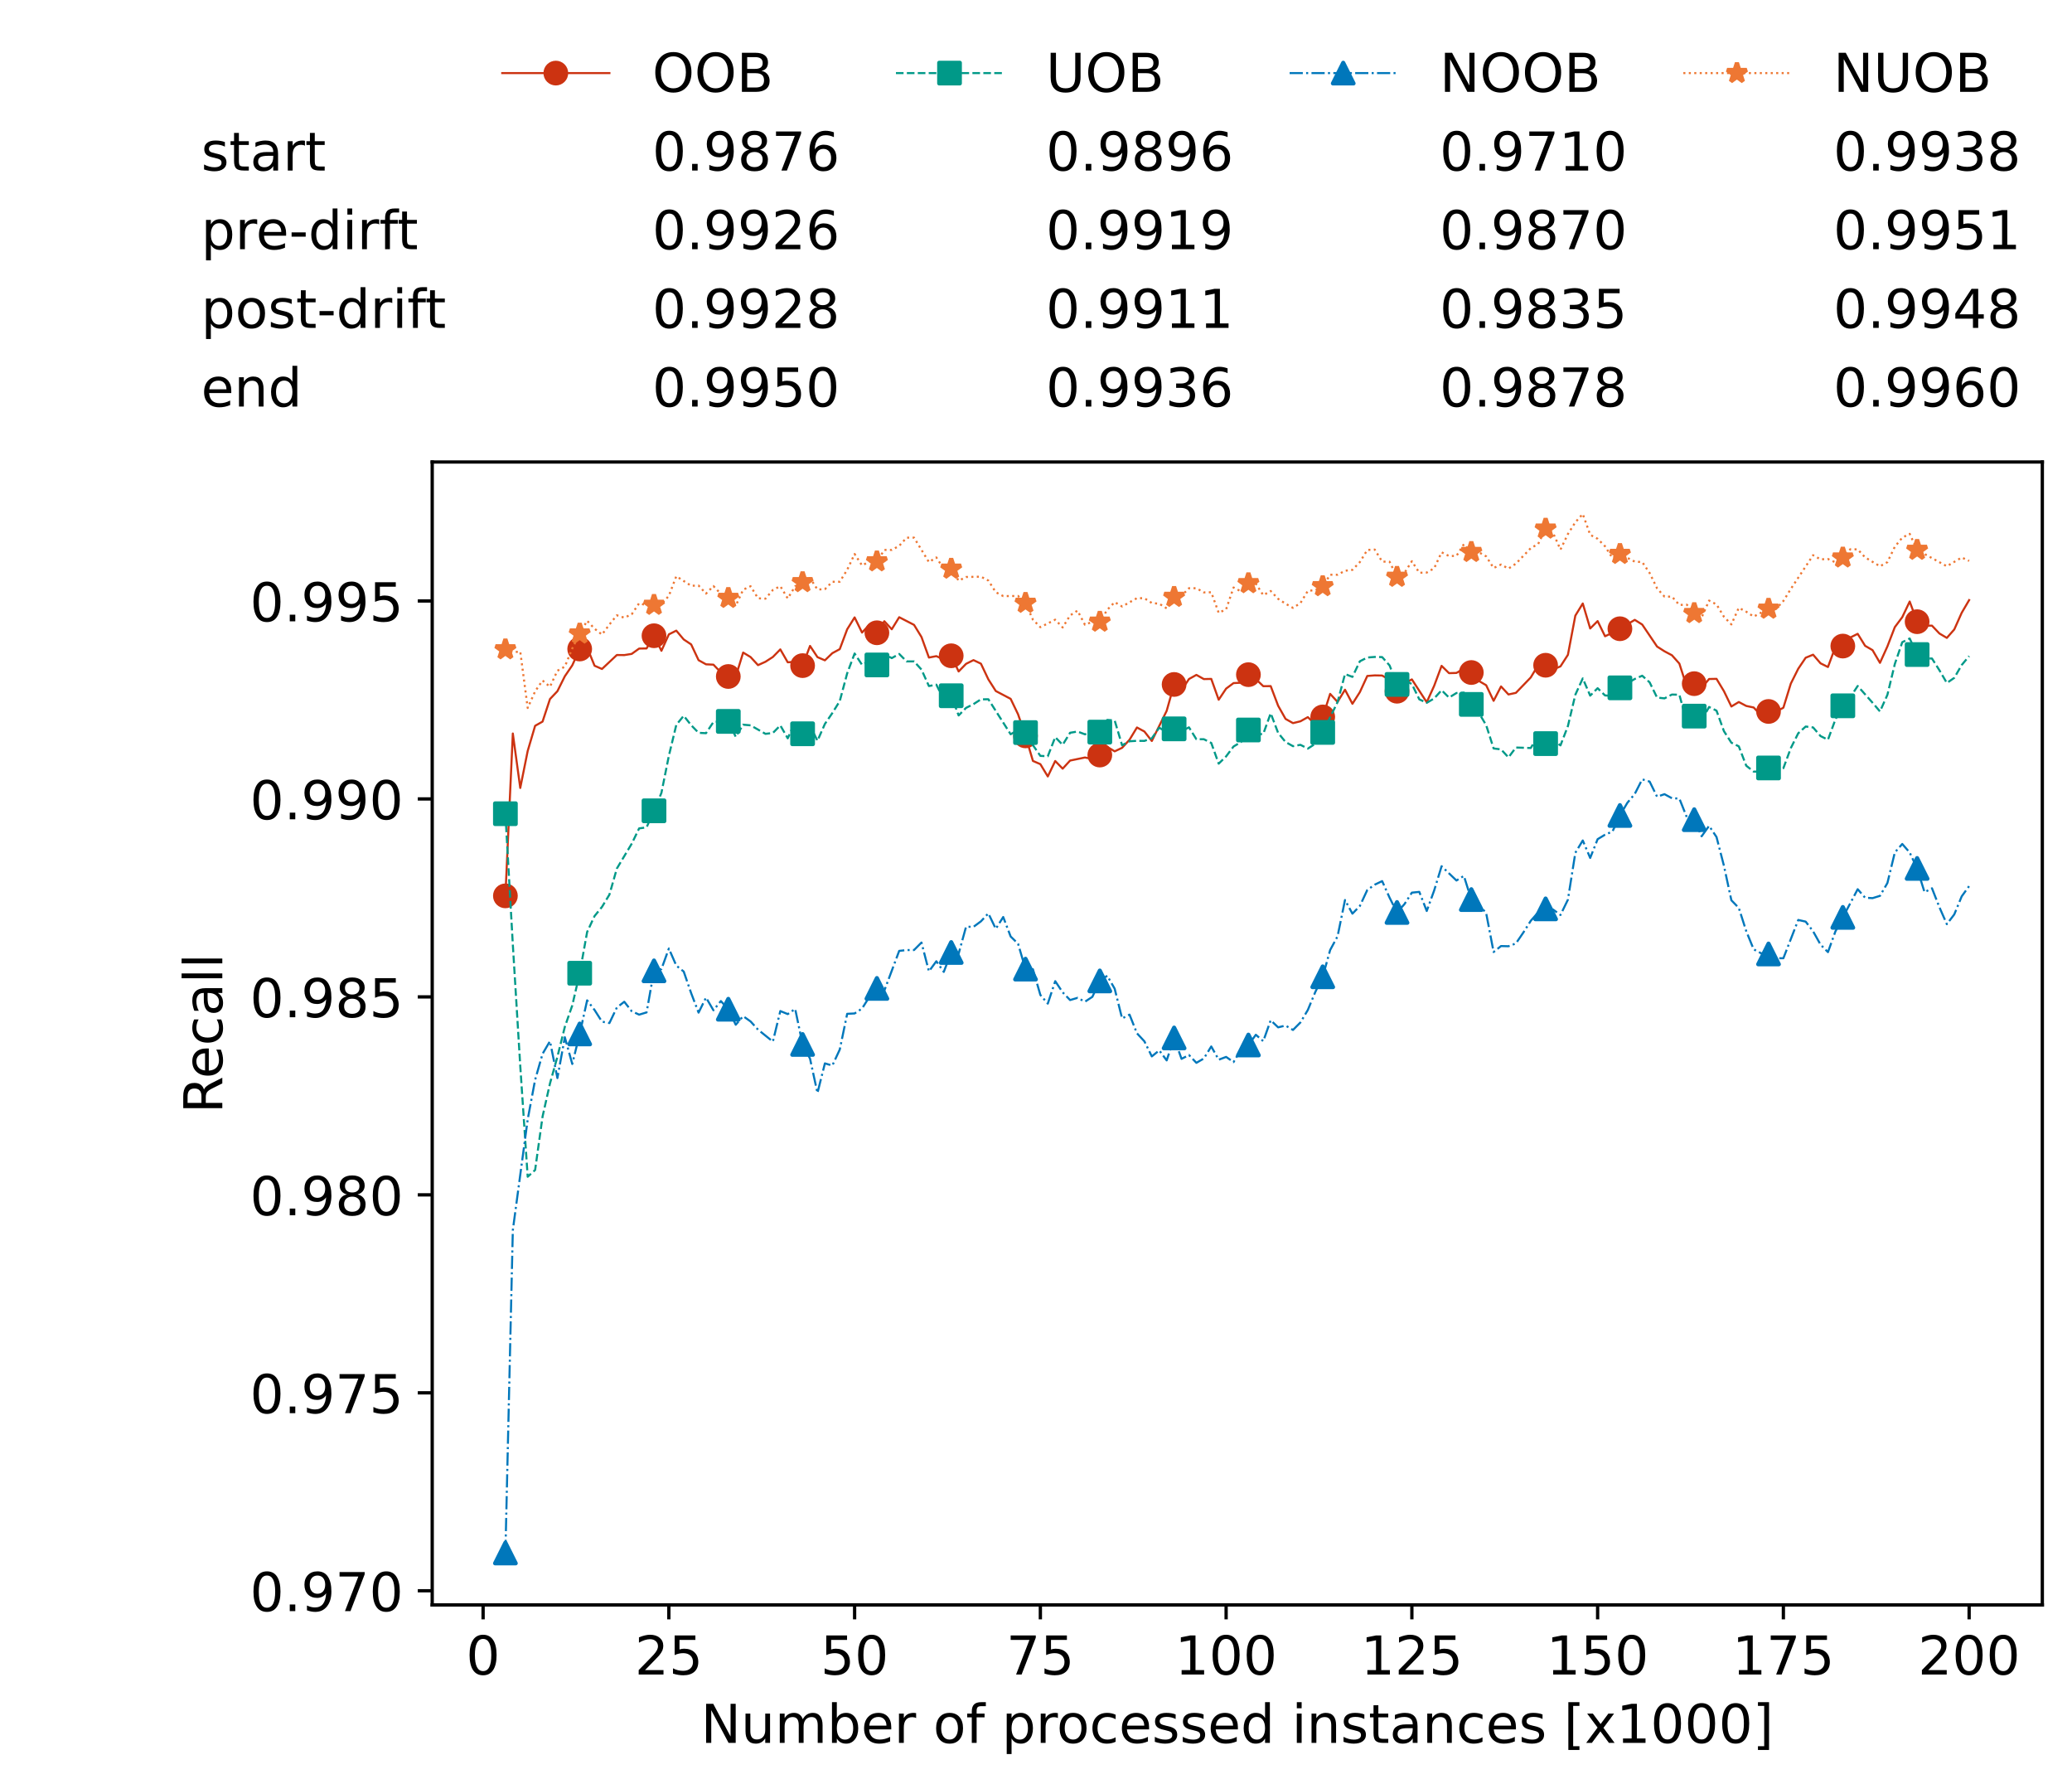 <?xml version="1.0" encoding="utf-8" standalone="no"?>
<!DOCTYPE svg PUBLIC "-//W3C//DTD SVG 1.1//EN"
  "http://www.w3.org/Graphics/SVG/1.1/DTD/svg11.dtd">
<!-- Created with matplotlib (https://matplotlib.org/) -->
<svg height="432.615pt" version="1.1" viewBox="0 0 502.65 432.615" width="502.65pt" xmlns="http://www.w3.org/2000/svg" xmlns:xlink="http://www.w3.org/1999/xlink">
 <defs>
  <style type="text/css">*{stroke-linecap:butt;stroke-linejoin:round;}</style>
 </defs>
 <g id="figure_1">
  <g id="patch_1">
   <path d="M 0 432.615 
L 502.65 432.615 
L 502.65 0 
L 0 0 
z
" style="fill:#ffffff;"/>
  </g>
  <g id="axes_1">
   <g id="patch_2">
    <path d="M 104.85 389.252 
L 495.45 389.252 
L 495.45 112.052 
L 104.85 112.052 
z
" style="fill:#ffffff;"/>
   </g>
   <g id="matplotlib.axis_1">
    <g id="xtick_1">
     <g id="line2d_1">
      <defs>
       <path d="M 0 0 
L 0 3.5 
" id="mb76a57c2e6" style="stroke:#000000;stroke-width:0.8;"/>
      </defs>
      <g>
       <use style="stroke:#000000;stroke-width:0.8;" x="117.197" xlink:href="#mb76a57c2e6" y="389.252"/>
      </g>
     </g>
     <g id="text_1">
      <!-- 0 -->
      <g transform="translate(113.061 406.13)scale(0.13 -0.13)">
       <defs>
        <path d="M 31.781 66.406 
Q 24.172 66.406 20.328 58.906 
Q 16.5 51.422 16.5 36.375 
Q 16.5 21.391 20.328 13.891 
Q 24.172 6.391 31.781 6.391 
Q 39.453 6.391 43.281 13.891 
Q 47.125 21.391 47.125 36.375 
Q 47.125 51.422 43.281 58.906 
Q 39.453 66.406 31.781 66.406 
z
M 31.781 74.219 
Q 44.047 74.219 50.516 64.516 
Q 56.984 54.828 56.984 36.375 
Q 56.984 17.969 50.516 8.266 
Q 44.047 -1.422 31.781 -1.422 
Q 19.531 -1.422 13.062 8.266 
Q 6.594 17.969 6.594 36.375 
Q 6.594 54.828 13.062 64.516 
Q 19.531 74.219 31.781 74.219 
z
" id="DejaVuSans-48"/>
       </defs>
       <use xlink:href="#DejaVuSans-48"/>
      </g>
     </g>
    </g>
    <g id="xtick_2">
     <g id="line2d_2">
      <g>
       <use style="stroke:#000000;stroke-width:0.8;" x="162.259" xlink:href="#mb76a57c2e6" y="389.252"/>
      </g>
     </g>
     <g id="text_2">
      <!-- 25 -->
      <g transform="translate(153.988 406.13)scale(0.13 -0.13)">
       <defs>
        <path d="M 19.188 8.297 
L 53.609 8.297 
L 53.609 0 
L 7.328 0 
L 7.328 8.297 
Q 12.938 14.109 22.625 23.891 
Q 32.328 33.688 34.812 36.531 
Q 39.547 41.844 41.422 45.531 
Q 43.312 49.219 43.312 52.781 
Q 43.312 58.594 39.234 62.25 
Q 35.156 65.922 28.609 65.922 
Q 23.969 65.922 18.812 64.312 
Q 13.672 62.703 7.812 59.422 
L 7.812 69.391 
Q 13.766 71.781 18.938 73 
Q 24.125 74.219 28.422 74.219 
Q 39.75 74.219 46.484 68.547 
Q 53.219 62.891 53.219 53.422 
Q 53.219 48.922 51.531 44.891 
Q 49.859 40.875 45.406 35.406 
Q 44.188 33.984 37.641 27.219 
Q 31.109 20.453 19.188 8.297 
z
" id="DejaVuSans-50"/>
        <path d="M 10.797 72.906 
L 49.516 72.906 
L 49.516 64.594 
L 19.828 64.594 
L 19.828 46.734 
Q 21.969 47.469 24.109 47.828 
Q 26.266 48.188 28.422 48.188 
Q 40.625 48.188 47.75 41.5 
Q 54.891 34.812 54.891 23.391 
Q 54.891 11.625 47.562 5.094 
Q 40.234 -1.422 26.906 -1.422 
Q 22.312 -1.422 17.547 -0.641 
Q 12.797 0.141 7.719 1.703 
L 7.719 11.625 
Q 12.109 9.234 16.797 8.062 
Q 21.484 6.891 26.703 6.891 
Q 35.156 6.891 40.078 11.328 
Q 45.016 15.766 45.016 23.391 
Q 45.016 31 40.078 35.438 
Q 35.156 39.891 26.703 39.891 
Q 22.75 39.891 18.812 39.016 
Q 14.891 38.141 10.797 36.281 
z
" id="DejaVuSans-53"/>
       </defs>
       <use xlink:href="#DejaVuSans-50"/>
       <use x="63.623" xlink:href="#DejaVuSans-53"/>
      </g>
     </g>
    </g>
    <g id="xtick_3">
     <g id="line2d_3">
      <g>
       <use style="stroke:#000000;stroke-width:0.8;" x="207.322" xlink:href="#mb76a57c2e6" y="389.252"/>
      </g>
     </g>
     <g id="text_3">
      <!-- 50 -->
      <g transform="translate(199.05 406.13)scale(0.13 -0.13)">
       <use xlink:href="#DejaVuSans-53"/>
       <use x="63.623" xlink:href="#DejaVuSans-48"/>
      </g>
     </g>
    </g>
    <g id="xtick_4">
     <g id="line2d_4">
      <g>
       <use style="stroke:#000000;stroke-width:0.8;" x="252.384" xlink:href="#mb76a57c2e6" y="389.252"/>
      </g>
     </g>
     <g id="text_4">
      <!-- 75 -->
      <g transform="translate(244.113 406.13)scale(0.13 -0.13)">
       <defs>
        <path d="M 8.203 72.906 
L 55.078 72.906 
L 55.078 68.703 
L 28.609 0 
L 18.312 0 
L 43.219 64.594 
L 8.203 64.594 
z
" id="DejaVuSans-55"/>
       </defs>
       <use xlink:href="#DejaVuSans-55"/>
       <use x="63.623" xlink:href="#DejaVuSans-53"/>
      </g>
     </g>
    </g>
    <g id="xtick_5">
     <g id="line2d_5">
      <g>
       <use style="stroke:#000000;stroke-width:0.8;" x="297.446" xlink:href="#mb76a57c2e6" y="389.252"/>
      </g>
     </g>
     <g id="text_5">
      <!-- 100 -->
      <g transform="translate(285.039 406.13)scale(0.13 -0.13)">
       <defs>
        <path d="M 12.406 8.297 
L 28.516 8.297 
L 28.516 63.922 
L 10.984 60.406 
L 10.984 69.391 
L 28.422 72.906 
L 38.281 72.906 
L 38.281 8.297 
L 54.391 8.297 
L 54.391 0 
L 12.406 0 
z
" id="DejaVuSans-49"/>
       </defs>
       <use xlink:href="#DejaVuSans-49"/>
       <use x="63.623" xlink:href="#DejaVuSans-48"/>
       <use x="127.246" xlink:href="#DejaVuSans-48"/>
      </g>
     </g>
    </g>
    <g id="xtick_6">
     <g id="line2d_6">
      <g>
       <use style="stroke:#000000;stroke-width:0.8;" x="342.509" xlink:href="#mb76a57c2e6" y="389.252"/>
      </g>
     </g>
     <g id="text_6">
      <!-- 125 -->
      <g transform="translate(330.102 406.13)scale(0.13 -0.13)">
       <use xlink:href="#DejaVuSans-49"/>
       <use x="63.623" xlink:href="#DejaVuSans-50"/>
       <use x="127.246" xlink:href="#DejaVuSans-53"/>
      </g>
     </g>
    </g>
    <g id="xtick_7">
     <g id="line2d_7">
      <g>
       <use style="stroke:#000000;stroke-width:0.8;" x="387.571" xlink:href="#mb76a57c2e6" y="389.252"/>
      </g>
     </g>
     <g id="text_7">
      <!-- 150 -->
      <g transform="translate(375.164 406.13)scale(0.13 -0.13)">
       <use xlink:href="#DejaVuSans-49"/>
       <use x="63.623" xlink:href="#DejaVuSans-53"/>
       <use x="127.246" xlink:href="#DejaVuSans-48"/>
      </g>
     </g>
    </g>
    <g id="xtick_8">
     <g id="line2d_8">
      <g>
       <use style="stroke:#000000;stroke-width:0.8;" x="432.633" xlink:href="#mb76a57c2e6" y="389.252"/>
      </g>
     </g>
     <g id="text_8">
      <!-- 175 -->
      <g transform="translate(420.226 406.13)scale(0.13 -0.13)">
       <use xlink:href="#DejaVuSans-49"/>
       <use x="63.623" xlink:href="#DejaVuSans-55"/>
       <use x="127.246" xlink:href="#DejaVuSans-53"/>
      </g>
     </g>
    </g>
    <g id="xtick_9">
     <g id="line2d_9">
      <g>
       <use style="stroke:#000000;stroke-width:0.8;" x="477.695" xlink:href="#mb76a57c2e6" y="389.252"/>
      </g>
     </g>
     <g id="text_9">
      <!-- 200 -->
      <g transform="translate(465.289 406.13)scale(0.13 -0.13)">
       <use xlink:href="#DejaVuSans-50"/>
       <use x="63.623" xlink:href="#DejaVuSans-48"/>
       <use x="127.246" xlink:href="#DejaVuSans-48"/>
      </g>
     </g>
    </g>
    <g id="text_10">
     <!-- Number of processed instances [x1000] -->
     <g transform="translate(170.025 422.711)scale(0.13 -0.13)">
      <defs>
       <path d="M 9.812 72.906 
L 23.094 72.906 
L 55.422 11.922 
L 55.422 72.906 
L 64.984 72.906 
L 64.984 0 
L 51.703 0 
L 19.391 60.984 
L 19.391 0 
L 9.812 0 
z
" id="DejaVuSans-78"/>
       <path d="M 8.5 21.578 
L 8.5 54.688 
L 17.484 54.688 
L 17.484 21.922 
Q 17.484 14.156 20.5 10.266 
Q 23.531 6.391 29.594 6.391 
Q 36.859 6.391 41.078 11.031 
Q 45.312 15.672 45.312 23.688 
L 45.312 54.688 
L 54.297 54.688 
L 54.297 0 
L 45.312 0 
L 45.312 8.406 
Q 42.047 3.422 37.719 1 
Q 33.406 -1.422 27.688 -1.422 
Q 18.266 -1.422 13.375 4.438 
Q 8.5 10.297 8.5 21.578 
z
M 31.109 56 
z
" id="DejaVuSans-117"/>
       <path d="M 52 44.188 
Q 55.375 50.25 60.062 53.125 
Q 64.75 56 71.094 56 
Q 79.641 56 84.281 50.016 
Q 88.922 44.047 88.922 33.016 
L 88.922 0 
L 79.891 0 
L 79.891 32.719 
Q 79.891 40.578 77.094 44.375 
Q 74.312 48.188 68.609 48.188 
Q 61.625 48.188 57.562 43.547 
Q 53.516 38.922 53.516 30.906 
L 53.516 0 
L 44.484 0 
L 44.484 32.719 
Q 44.484 40.625 41.703 44.406 
Q 38.922 48.188 33.109 48.188 
Q 26.219 48.188 22.156 43.531 
Q 18.109 38.875 18.109 30.906 
L 18.109 0 
L 9.078 0 
L 9.078 54.688 
L 18.109 54.688 
L 18.109 46.188 
Q 21.188 51.219 25.484 53.609 
Q 29.781 56 35.688 56 
Q 41.656 56 45.828 52.969 
Q 50 49.953 52 44.188 
z
" id="DejaVuSans-109"/>
       <path d="M 48.688 27.297 
Q 48.688 37.203 44.609 42.844 
Q 40.531 48.484 33.406 48.484 
Q 26.266 48.484 22.188 42.844 
Q 18.109 37.203 18.109 27.297 
Q 18.109 17.391 22.188 11.75 
Q 26.266 6.109 33.406 6.109 
Q 40.531 6.109 44.609 11.75 
Q 48.688 17.391 48.688 27.297 
z
M 18.109 46.391 
Q 20.953 51.266 25.266 53.625 
Q 29.594 56 35.594 56 
Q 45.562 56 51.781 48.094 
Q 58.016 40.188 58.016 27.297 
Q 58.016 14.406 51.781 6.484 
Q 45.562 -1.422 35.594 -1.422 
Q 29.594 -1.422 25.266 0.953 
Q 20.953 3.328 18.109 8.203 
L 18.109 0 
L 9.078 0 
L 9.078 75.984 
L 18.109 75.984 
z
" id="DejaVuSans-98"/>
       <path d="M 56.203 29.594 
L 56.203 25.203 
L 14.891 25.203 
Q 15.484 15.922 20.484 11.062 
Q 25.484 6.203 34.422 6.203 
Q 39.594 6.203 44.453 7.469 
Q 49.312 8.734 54.109 11.281 
L 54.109 2.781 
Q 49.266 0.734 44.188 -0.344 
Q 39.109 -1.422 33.891 -1.422 
Q 20.797 -1.422 13.156 6.188 
Q 5.516 13.812 5.516 26.812 
Q 5.516 40.234 12.766 48.109 
Q 20.016 56 32.328 56 
Q 43.359 56 49.781 48.891 
Q 56.203 41.797 56.203 29.594 
z
M 47.219 32.234 
Q 47.125 39.594 43.094 43.984 
Q 39.062 48.391 32.422 48.391 
Q 24.906 48.391 20.391 44.141 
Q 15.875 39.891 15.188 32.172 
z
" id="DejaVuSans-101"/>
       <path d="M 41.109 46.297 
Q 39.594 47.172 37.812 47.578 
Q 36.031 48 33.891 48 
Q 26.266 48 22.188 43.047 
Q 18.109 38.094 18.109 28.812 
L 18.109 0 
L 9.078 0 
L 9.078 54.688 
L 18.109 54.688 
L 18.109 46.188 
Q 20.953 51.172 25.484 53.578 
Q 30.031 56 36.531 56 
Q 37.453 56 38.578 55.875 
Q 39.703 55.766 41.062 55.516 
z
" id="DejaVuSans-114"/>
       <path id="DejaVuSans-32"/>
       <path d="M 30.609 48.391 
Q 23.391 48.391 19.188 42.75 
Q 14.984 37.109 14.984 27.297 
Q 14.984 17.484 19.156 11.844 
Q 23.344 6.203 30.609 6.203 
Q 37.797 6.203 41.984 11.859 
Q 46.188 17.531 46.188 27.297 
Q 46.188 37.016 41.984 42.703 
Q 37.797 48.391 30.609 48.391 
z
M 30.609 56 
Q 42.328 56 49.016 48.375 
Q 55.719 40.766 55.719 27.297 
Q 55.719 13.875 49.016 6.219 
Q 42.328 -1.422 30.609 -1.422 
Q 18.844 -1.422 12.172 6.219 
Q 5.516 13.875 5.516 27.297 
Q 5.516 40.766 12.172 48.375 
Q 18.844 56 30.609 56 
z
" id="DejaVuSans-111"/>
       <path d="M 37.109 75.984 
L 37.109 68.5 
L 28.516 68.5 
Q 23.688 68.5 21.797 66.547 
Q 19.922 64.594 19.922 59.516 
L 19.922 54.688 
L 34.719 54.688 
L 34.719 47.703 
L 19.922 47.703 
L 19.922 0 
L 10.891 0 
L 10.891 47.703 
L 2.297 47.703 
L 2.297 54.688 
L 10.891 54.688 
L 10.891 58.5 
Q 10.891 67.625 15.141 71.797 
Q 19.391 75.984 28.609 75.984 
z
" id="DejaVuSans-102"/>
       <path d="M 18.109 8.203 
L 18.109 -20.797 
L 9.078 -20.797 
L 9.078 54.688 
L 18.109 54.688 
L 18.109 46.391 
Q 20.953 51.266 25.266 53.625 
Q 29.594 56 35.594 56 
Q 45.562 56 51.781 48.094 
Q 58.016 40.188 58.016 27.297 
Q 58.016 14.406 51.781 6.484 
Q 45.562 -1.422 35.594 -1.422 
Q 29.594 -1.422 25.266 0.953 
Q 20.953 3.328 18.109 8.203 
z
M 48.688 27.297 
Q 48.688 37.203 44.609 42.844 
Q 40.531 48.484 33.406 48.484 
Q 26.266 48.484 22.188 42.844 
Q 18.109 37.203 18.109 27.297 
Q 18.109 17.391 22.188 11.75 
Q 26.266 6.109 33.406 6.109 
Q 40.531 6.109 44.609 11.75 
Q 48.688 17.391 48.688 27.297 
z
" id="DejaVuSans-112"/>
       <path d="M 48.781 52.594 
L 48.781 44.188 
Q 44.969 46.297 41.141 47.344 
Q 37.312 48.391 33.406 48.391 
Q 24.656 48.391 19.812 42.844 
Q 14.984 37.312 14.984 27.297 
Q 14.984 17.281 19.812 11.734 
Q 24.656 6.203 33.406 6.203 
Q 37.312 6.203 41.141 7.25 
Q 44.969 8.297 48.781 10.406 
L 48.781 2.094 
Q 45.016 0.344 40.984 -0.531 
Q 36.969 -1.422 32.422 -1.422 
Q 20.062 -1.422 12.781 6.344 
Q 5.516 14.109 5.516 27.297 
Q 5.516 40.672 12.859 48.328 
Q 20.219 56 33.016 56 
Q 37.156 56 41.109 55.141 
Q 45.062 54.297 48.781 52.594 
z
" id="DejaVuSans-99"/>
       <path d="M 44.281 53.078 
L 44.281 44.578 
Q 40.484 46.531 36.375 47.5 
Q 32.281 48.484 27.875 48.484 
Q 21.188 48.484 17.844 46.438 
Q 14.5 44.391 14.5 40.281 
Q 14.5 37.156 16.891 35.375 
Q 19.281 33.594 26.516 31.984 
L 29.594 31.297 
Q 39.156 29.25 43.188 25.516 
Q 47.219 21.781 47.219 15.094 
Q 47.219 7.469 41.188 3.016 
Q 35.156 -1.422 24.609 -1.422 
Q 20.219 -1.422 15.453 -0.562 
Q 10.688 0.297 5.422 2 
L 5.422 11.281 
Q 10.406 8.688 15.234 7.391 
Q 20.062 6.109 24.812 6.109 
Q 31.156 6.109 34.562 8.281 
Q 37.984 10.453 37.984 14.406 
Q 37.984 18.062 35.516 20.016 
Q 33.062 21.969 24.703 23.781 
L 21.578 24.516 
Q 13.234 26.266 9.516 29.906 
Q 5.812 33.547 5.812 39.891 
Q 5.812 47.609 11.281 51.797 
Q 16.75 56 26.812 56 
Q 31.781 56 36.172 55.266 
Q 40.578 54.547 44.281 53.078 
z
" id="DejaVuSans-115"/>
       <path d="M 45.406 46.391 
L 45.406 75.984 
L 54.391 75.984 
L 54.391 0 
L 45.406 0 
L 45.406 8.203 
Q 42.578 3.328 38.25 0.953 
Q 33.938 -1.422 27.875 -1.422 
Q 17.969 -1.422 11.734 6.484 
Q 5.516 14.406 5.516 27.297 
Q 5.516 40.188 11.734 48.094 
Q 17.969 56 27.875 56 
Q 33.938 56 38.25 53.625 
Q 42.578 51.266 45.406 46.391 
z
M 14.797 27.297 
Q 14.797 17.391 18.875 11.75 
Q 22.953 6.109 30.078 6.109 
Q 37.203 6.109 41.297 11.75 
Q 45.406 17.391 45.406 27.297 
Q 45.406 37.203 41.297 42.844 
Q 37.203 48.484 30.078 48.484 
Q 22.953 48.484 18.875 42.844 
Q 14.797 37.203 14.797 27.297 
z
" id="DejaVuSans-100"/>
       <path d="M 9.422 54.688 
L 18.406 54.688 
L 18.406 0 
L 9.422 0 
z
M 9.422 75.984 
L 18.406 75.984 
L 18.406 64.594 
L 9.422 64.594 
z
" id="DejaVuSans-105"/>
       <path d="M 54.891 33.016 
L 54.891 0 
L 45.906 0 
L 45.906 32.719 
Q 45.906 40.484 42.875 44.328 
Q 39.844 48.188 33.797 48.188 
Q 26.516 48.188 22.312 43.547 
Q 18.109 38.922 18.109 30.906 
L 18.109 0 
L 9.078 0 
L 9.078 54.688 
L 18.109 54.688 
L 18.109 46.188 
Q 21.344 51.125 25.703 53.562 
Q 30.078 56 35.797 56 
Q 45.219 56 50.047 50.172 
Q 54.891 44.344 54.891 33.016 
z
" id="DejaVuSans-110"/>
       <path d="M 18.312 70.219 
L 18.312 54.688 
L 36.812 54.688 
L 36.812 47.703 
L 18.312 47.703 
L 18.312 18.016 
Q 18.312 11.328 20.141 9.422 
Q 21.969 7.516 27.594 7.516 
L 36.812 7.516 
L 36.812 0 
L 27.594 0 
Q 17.188 0 13.234 3.875 
Q 9.281 7.766 9.281 18.016 
L 9.281 47.703 
L 2.688 47.703 
L 2.688 54.688 
L 9.281 54.688 
L 9.281 70.219 
z
" id="DejaVuSans-116"/>
       <path d="M 34.281 27.484 
Q 23.391 27.484 19.188 25 
Q 14.984 22.516 14.984 16.5 
Q 14.984 11.719 18.141 8.906 
Q 21.297 6.109 26.703 6.109 
Q 34.188 6.109 38.703 11.406 
Q 43.219 16.703 43.219 25.484 
L 43.219 27.484 
z
M 52.203 31.203 
L 52.203 0 
L 43.219 0 
L 43.219 8.297 
Q 40.141 3.328 35.547 0.953 
Q 30.953 -1.422 24.312 -1.422 
Q 15.922 -1.422 10.953 3.297 
Q 6 8.016 6 15.922 
Q 6 25.141 12.172 29.828 
Q 18.359 34.516 30.609 34.516 
L 43.219 34.516 
L 43.219 35.406 
Q 43.219 41.609 39.141 45 
Q 35.062 48.391 27.688 48.391 
Q 23 48.391 18.547 47.266 
Q 14.109 46.141 10.016 43.891 
L 10.016 52.203 
Q 14.938 54.109 19.578 55.047 
Q 24.219 56 28.609 56 
Q 40.484 56 46.344 49.844 
Q 52.203 43.703 52.203 31.203 
z
" id="DejaVuSans-97"/>
       <path d="M 8.594 75.984 
L 29.297 75.984 
L 29.297 69 
L 17.578 69 
L 17.578 -6.203 
L 29.297 -6.203 
L 29.297 -13.188 
L 8.594 -13.188 
z
" id="DejaVuSans-91"/>
       <path d="M 54.891 54.688 
L 35.109 28.078 
L 55.906 0 
L 45.312 0 
L 29.391 21.484 
L 13.484 0 
L 2.875 0 
L 24.125 28.609 
L 4.688 54.688 
L 15.281 54.688 
L 29.781 35.203 
L 44.281 54.688 
z
" id="DejaVuSans-120"/>
       <path d="M 30.422 75.984 
L 30.422 -13.188 
L 9.719 -13.188 
L 9.719 -6.203 
L 21.391 -6.203 
L 21.391 69 
L 9.719 69 
L 9.719 75.984 
z
" id="DejaVuSans-93"/>
      </defs>
      <use xlink:href="#DejaVuSans-78"/>
      <use x="74.805" xlink:href="#DejaVuSans-117"/>
      <use x="138.184" xlink:href="#DejaVuSans-109"/>
      <use x="235.596" xlink:href="#DejaVuSans-98"/>
      <use x="299.072" xlink:href="#DejaVuSans-101"/>
      <use x="360.596" xlink:href="#DejaVuSans-114"/>
      <use x="401.709" xlink:href="#DejaVuSans-32"/>
      <use x="433.496" xlink:href="#DejaVuSans-111"/>
      <use x="494.678" xlink:href="#DejaVuSans-102"/>
      <use x="529.883" xlink:href="#DejaVuSans-32"/>
      <use x="561.67" xlink:href="#DejaVuSans-112"/>
      <use x="625.146" xlink:href="#DejaVuSans-114"/>
      <use x="664.01" xlink:href="#DejaVuSans-111"/>
      <use x="725.191" xlink:href="#DejaVuSans-99"/>
      <use x="780.172" xlink:href="#DejaVuSans-101"/>
      <use x="841.695" xlink:href="#DejaVuSans-115"/>
      <use x="893.795" xlink:href="#DejaVuSans-115"/>
      <use x="945.895" xlink:href="#DejaVuSans-101"/>
      <use x="1007.418" xlink:href="#DejaVuSans-100"/>
      <use x="1070.895" xlink:href="#DejaVuSans-32"/>
      <use x="1102.682" xlink:href="#DejaVuSans-105"/>
      <use x="1130.465" xlink:href="#DejaVuSans-110"/>
      <use x="1193.844" xlink:href="#DejaVuSans-115"/>
      <use x="1245.943" xlink:href="#DejaVuSans-116"/>
      <use x="1285.152" xlink:href="#DejaVuSans-97"/>
      <use x="1346.432" xlink:href="#DejaVuSans-110"/>
      <use x="1409.811" xlink:href="#DejaVuSans-99"/>
      <use x="1464.791" xlink:href="#DejaVuSans-101"/>
      <use x="1526.314" xlink:href="#DejaVuSans-115"/>
      <use x="1578.414" xlink:href="#DejaVuSans-32"/>
      <use x="1610.201" xlink:href="#DejaVuSans-91"/>
      <use x="1649.215" xlink:href="#DejaVuSans-120"/>
      <use x="1708.395" xlink:href="#DejaVuSans-49"/>
      <use x="1772.018" xlink:href="#DejaVuSans-48"/>
      <use x="1835.641" xlink:href="#DejaVuSans-48"/>
      <use x="1899.264" xlink:href="#DejaVuSans-48"/>
      <use x="1962.887" xlink:href="#DejaVuSans-93"/>
     </g>
    </g>
   </g>
   <g id="matplotlib.axis_2">
    <g id="ytick_1">
     <g id="line2d_10">
      <defs>
       <path d="M 0 0 
L -3.5 0 
" id="m0184f1335e" style="stroke:#000000;stroke-width:0.8;"/>
      </defs>
      <g>
       <use style="stroke:#000000;stroke-width:0.8;" x="104.85" xlink:href="#m0184f1335e" y="385.816"/>
      </g>
     </g>
     <g id="text_11">
      <!-- 0.970 -->
      <g transform="translate(60.633 390.755)scale(0.13 -0.13)">
       <defs>
        <path d="M 10.688 12.406 
L 21 12.406 
L 21 0 
L 10.688 0 
z
" id="DejaVuSans-46"/>
        <path d="M 10.984 1.516 
L 10.984 10.5 
Q 14.703 8.734 18.5 7.812 
Q 22.312 6.891 25.984 6.891 
Q 35.75 6.891 40.891 13.453 
Q 46.047 20.016 46.781 33.406 
Q 43.953 29.203 39.594 26.953 
Q 35.25 24.703 29.984 24.703 
Q 19.047 24.703 12.672 31.312 
Q 6.297 37.938 6.297 49.422 
Q 6.297 60.641 12.938 67.422 
Q 19.578 74.219 30.609 74.219 
Q 43.266 74.219 49.922 64.516 
Q 56.594 54.828 56.594 36.375 
Q 56.594 19.141 48.406 8.859 
Q 40.234 -1.422 26.422 -1.422 
Q 22.703 -1.422 18.891 -0.688 
Q 15.094 0.047 10.984 1.516 
z
M 30.609 32.422 
Q 37.25 32.422 41.125 36.953 
Q 45.016 41.5 45.016 49.422 
Q 45.016 57.281 41.125 61.844 
Q 37.25 66.406 30.609 66.406 
Q 23.969 66.406 20.094 61.844 
Q 16.219 57.281 16.219 49.422 
Q 16.219 41.5 20.094 36.953 
Q 23.969 32.422 30.609 32.422 
z
" id="DejaVuSans-57"/>
       </defs>
       <use xlink:href="#DejaVuSans-48"/>
       <use x="63.623" xlink:href="#DejaVuSans-46"/>
       <use x="95.41" xlink:href="#DejaVuSans-57"/>
       <use x="159.033" xlink:href="#DejaVuSans-55"/>
       <use x="222.656" xlink:href="#DejaVuSans-48"/>
      </g>
     </g>
    </g>
    <g id="ytick_2">
     <g id="line2d_11">
      <g>
       <use style="stroke:#000000;stroke-width:0.8;" x="104.85" xlink:href="#m0184f1335e" y="337.804"/>
      </g>
     </g>
     <g id="text_12">
      <!-- 0.975 -->
      <g transform="translate(60.633 342.743)scale(0.13 -0.13)">
       <use xlink:href="#DejaVuSans-48"/>
       <use x="63.623" xlink:href="#DejaVuSans-46"/>
       <use x="95.41" xlink:href="#DejaVuSans-57"/>
       <use x="159.033" xlink:href="#DejaVuSans-55"/>
       <use x="222.656" xlink:href="#DejaVuSans-53"/>
      </g>
     </g>
    </g>
    <g id="ytick_3">
     <g id="line2d_12">
      <g>
       <use style="stroke:#000000;stroke-width:0.8;" x="104.85" xlink:href="#m0184f1335e" y="289.792"/>
      </g>
     </g>
     <g id="text_13">
      <!-- 0.980 -->
      <g transform="translate(60.633 294.731)scale(0.13 -0.13)">
       <defs>
        <path d="M 31.781 34.625 
Q 24.75 34.625 20.719 30.859 
Q 16.703 27.094 16.703 20.516 
Q 16.703 13.922 20.719 10.156 
Q 24.75 6.391 31.781 6.391 
Q 38.812 6.391 42.859 10.172 
Q 46.922 13.969 46.922 20.516 
Q 46.922 27.094 42.891 30.859 
Q 38.875 34.625 31.781 34.625 
z
M 21.922 38.812 
Q 15.578 40.375 12.031 44.719 
Q 8.5 49.078 8.5 55.328 
Q 8.5 64.062 14.719 69.141 
Q 20.953 74.219 31.781 74.219 
Q 42.672 74.219 48.875 69.141 
Q 55.078 64.062 55.078 55.328 
Q 55.078 49.078 51.531 44.719 
Q 48 40.375 41.703 38.812 
Q 48.828 37.156 52.797 32.312 
Q 56.781 27.484 56.781 20.516 
Q 56.781 9.906 50.312 4.234 
Q 43.844 -1.422 31.781 -1.422 
Q 19.734 -1.422 13.25 4.234 
Q 6.781 9.906 6.781 20.516 
Q 6.781 27.484 10.781 32.312 
Q 14.797 37.156 21.922 38.812 
z
M 18.312 54.391 
Q 18.312 48.734 21.844 45.562 
Q 25.391 42.391 31.781 42.391 
Q 38.141 42.391 41.719 45.562 
Q 45.312 48.734 45.312 54.391 
Q 45.312 60.062 41.719 63.234 
Q 38.141 66.406 31.781 66.406 
Q 25.391 66.406 21.844 63.234 
Q 18.312 60.062 18.312 54.391 
z
" id="DejaVuSans-56"/>
       </defs>
       <use xlink:href="#DejaVuSans-48"/>
       <use x="63.623" xlink:href="#DejaVuSans-46"/>
       <use x="95.41" xlink:href="#DejaVuSans-57"/>
       <use x="159.033" xlink:href="#DejaVuSans-56"/>
       <use x="222.656" xlink:href="#DejaVuSans-48"/>
      </g>
     </g>
    </g>
    <g id="ytick_4">
     <g id="line2d_13">
      <g>
       <use style="stroke:#000000;stroke-width:0.8;" x="104.85" xlink:href="#m0184f1335e" y="241.78"/>
      </g>
     </g>
     <g id="text_14">
      <!-- 0.985 -->
      <g transform="translate(60.633 246.719)scale(0.13 -0.13)">
       <use xlink:href="#DejaVuSans-48"/>
       <use x="63.623" xlink:href="#DejaVuSans-46"/>
       <use x="95.41" xlink:href="#DejaVuSans-57"/>
       <use x="159.033" xlink:href="#DejaVuSans-56"/>
       <use x="222.656" xlink:href="#DejaVuSans-53"/>
      </g>
     </g>
    </g>
    <g id="ytick_5">
     <g id="line2d_14">
      <g>
       <use style="stroke:#000000;stroke-width:0.8;" x="104.85" xlink:href="#m0184f1335e" y="193.768"/>
      </g>
     </g>
     <g id="text_15">
      <!-- 0.990 -->
      <g transform="translate(60.633 198.707)scale(0.13 -0.13)">
       <use xlink:href="#DejaVuSans-48"/>
       <use x="63.623" xlink:href="#DejaVuSans-46"/>
       <use x="95.41" xlink:href="#DejaVuSans-57"/>
       <use x="159.033" xlink:href="#DejaVuSans-57"/>
       <use x="222.656" xlink:href="#DejaVuSans-48"/>
      </g>
     </g>
    </g>
    <g id="ytick_6">
     <g id="line2d_15">
      <g>
       <use style="stroke:#000000;stroke-width:0.8;" x="104.85" xlink:href="#m0184f1335e" y="145.756"/>
      </g>
     </g>
     <g id="text_16">
      <!-- 0.995 -->
      <g transform="translate(60.633 150.695)scale(0.13 -0.13)">
       <use xlink:href="#DejaVuSans-48"/>
       <use x="63.623" xlink:href="#DejaVuSans-46"/>
       <use x="95.41" xlink:href="#DejaVuSans-57"/>
       <use x="159.033" xlink:href="#DejaVuSans-57"/>
       <use x="222.656" xlink:href="#DejaVuSans-53"/>
      </g>
     </g>
    </g>
    <g id="text_17">
     <!-- Recall -->
     <g transform="translate(53.93 270.044)rotate(-90)scale(0.13 -0.13)">
      <defs>
       <path d="M 44.391 34.188 
Q 47.562 33.109 50.562 29.594 
Q 53.562 26.078 56.594 19.922 
L 66.609 0 
L 56 0 
L 46.688 18.703 
Q 43.062 26.031 39.672 28.422 
Q 36.281 30.812 30.422 30.812 
L 19.672 30.812 
L 19.672 0 
L 9.812 0 
L 9.812 72.906 
L 32.078 72.906 
Q 44.578 72.906 50.734 67.672 
Q 56.891 62.453 56.891 51.906 
Q 56.891 45.016 53.688 40.469 
Q 50.484 35.938 44.391 34.188 
z
M 19.672 64.797 
L 19.672 38.922 
L 32.078 38.922 
Q 39.203 38.922 42.844 42.219 
Q 46.484 45.516 46.484 51.906 
Q 46.484 58.297 42.844 61.547 
Q 39.203 64.797 32.078 64.797 
z
" id="DejaVuSans-82"/>
       <path d="M 9.422 75.984 
L 18.406 75.984 
L 18.406 0 
L 9.422 0 
z
" id="DejaVuSans-108"/>
      </defs>
      <use xlink:href="#DejaVuSans-82"/>
      <use x="64.982" xlink:href="#DejaVuSans-101"/>
      <use x="126.506" xlink:href="#DejaVuSans-99"/>
      <use x="181.486" xlink:href="#DejaVuSans-97"/>
      <use x="242.766" xlink:href="#DejaVuSans-108"/>
      <use x="270.549" xlink:href="#DejaVuSans-108"/>
     </g>
    </g>
   </g>
   <g id="line2d_16"/>
   <g id="line2d_17"/>
   <g id="line2d_18"/>
   <g id="line2d_19"/>
   <g id="line2d_20"/>
   <g id="line2d_21">
    <path clip-path="url(#p3500b66441)" d="M 122.605 217.276 
L 124.407 177.898 
L 126.21 191.107 
L 128.012 182.141 
L 129.815 176.031 
L 131.617 175.016 
L 133.419 169.542 
L 135.222 167.642 
L 137.024 164.019 
L 138.827 161.368 
L 140.629 157.406 
L 142.432 157.033 
L 144.234 161.462 
L 146.037 162.248 
L 149.642 158.862 
L 151.444 158.88 
L 153.247 158.591 
L 155.049 157.3 
L 156.852 157.267 
L 158.654 154.189 
L 160.457 157.843 
L 162.259 153.855 
L 164.062 152.952 
L 165.864 155.089 
L 167.667 156.29 
L 169.469 160.116 
L 171.272 161.119 
L 173.074 161.202 
L 174.877 163.078 
L 176.679 164.072 
L 178.482 164.11 
L 180.284 158.267 
L 182.087 159.36 
L 183.889 161.316 
L 185.692 160.5 
L 187.494 159.338 
L 189.297 157.498 
L 191.099 160.632 
L 192.902 160.495 
L 194.704 161.437 
L 196.507 156.659 
L 198.309 159.375 
L 200.112 160.152 
L 201.914 158.419 
L 203.717 157.441 
L 205.519 152.627 
L 207.322 149.741 
L 209.124 153.419 
L 210.927 151.499 
L 212.729 153.47 
L 214.532 150.674 
L 216.334 152.617 
L 218.137 149.696 
L 221.742 151.555 
L 223.544 154.496 
L 225.347 159.479 
L 227.149 159.137 
L 228.952 159.973 
L 230.754 159.048 
L 232.557 162.85 
L 234.359 161.003 
L 236.162 160.101 
L 237.964 160.963 
L 239.767 164.766 
L 241.569 167.595 
L 245.174 169.495 
L 246.976 173.244 
L 248.779 178.474 
L 250.581 184.551 
L 252.384 185.335 
L 254.186 188.316 
L 255.989 184.569 
L 257.791 186.427 
L 259.594 184.464 
L 263.199 183.72 
L 265.001 184.085 
L 266.804 183.125 
L 268.606 181.137 
L 270.409 182.227 
L 272.211 181.373 
L 274.014 179.413 
L 275.816 176.439 
L 277.619 177.414 
L 279.421 179.715 
L 283.026 172.4 
L 284.829 166.005 
L 286.631 167.415 
L 288.434 164.687 
L 290.236 163.685 
L 292.039 164.698 
L 293.841 164.66 
L 295.644 169.71 
L 297.446 167.013 
L 299.249 165.673 
L 301.051 165.583 
L 302.854 163.628 
L 304.656 164.703 
L 306.459 166.425 
L 308.261 166.405 
L 310.064 171.166 
L 311.866 174.36 
L 313.669 175.381 
L 315.471 174.941 
L 317.274 173.929 
L 319.076 175.712 
L 320.879 173.88 
L 322.681 168.286 
L 324.484 170.242 
L 326.286 167.278 
L 328.089 170.695 
L 329.891 167.862 
L 331.694 163.944 
L 333.496 163.806 
L 335.299 163.841 
L 337.101 164.881 
L 338.904 167.646 
L 340.706 165.686 
L 342.509 164.777 
L 346.114 170.316 
L 347.916 166.333 
L 349.719 161.49 
L 351.521 163.265 
L 353.324 163.211 
L 355.126 162.161 
L 356.928 163.108 
L 358.731 165.133 
L 360.533 166.191 
L 362.336 169.974 
L 364.138 166.486 
L 365.941 168.43 
L 367.743 168.043 
L 371.348 164.307 
L 373.151 161.307 
L 374.953 161.345 
L 376.756 162.388 
L 378.558 161.616 
L 380.361 158.821 
L 382.163 149.313 
L 383.966 146.367 
L 385.768 152.427 
L 387.571 150.637 
L 389.373 154.312 
L 391.176 153.467 
L 394.781 151.414 
L 396.583 150.336 
L 398.386 151.473 
L 401.991 156.81 
L 403.793 157.962 
L 405.596 158.92 
L 407.398 160.941 
L 409.201 166.543 
L 411.003 165.81 
L 412.806 166.859 
L 414.608 164.683 
L 416.411 164.642 
L 418.213 167.63 
L 420.016 171.349 
L 421.818 170.262 
L 423.621 171.213 
L 425.423 171.592 
L 427.226 173.494 
L 429.028 172.553 
L 430.831 172.61 
L 432.633 171.642 
L 434.436 165.798 
L 436.238 162.196 
L 438.041 159.523 
L 439.843 158.784 
L 441.646 160.876 
L 443.448 161.772 
L 445.251 156.903 
L 447.053 156.695 
L 448.856 154.624 
L 450.658 153.727 
L 452.461 156.632 
L 454.263 157.678 
L 456.066 160.763 
L 457.868 156.776 
L 459.671 152.096 
L 461.473 149.688 
L 463.276 145.892 
L 465.078 150.782 
L 466.881 151.74 
L 468.683 151.744 
L 470.485 153.641 
L 472.288 154.71 
L 474.09 152.663 
L 475.893 148.62 
L 477.695 145.544 
L 477.695 145.544 
" style="fill:none;stroke:#cc3311;stroke-linecap:square;stroke-width:0.5;"/>
    <defs>
     <path d="M 0 2.5 
C 0.663 2.5 1.299 2.237 1.768 1.768 
C 2.237 1.299 2.5 0.663 2.5 0 
C 2.5 -0.663 2.237 -1.299 1.768 -1.768 
C 1.299 -2.237 0.663 -2.5 0 -2.5 
C -0.663 -2.5 -1.299 -2.237 -1.768 -1.768 
C -2.237 -1.299 -2.5 -0.663 -2.5 0 
C -2.5 0.663 -2.237 1.299 -1.768 1.768 
C -1.299 2.237 -0.663 2.5 0 2.5 
z
" id="me103c6da4d" style="stroke:#cc3311;"/>
    </defs>
    <g clip-path="url(#p3500b66441)">
     <use style="fill:#cc3311;stroke:#cc3311;" x="122.605" xlink:href="#me103c6da4d" y="217.276"/>
     <use style="fill:#cc3311;stroke:#cc3311;" x="140.629" xlink:href="#me103c6da4d" y="157.406"/>
     <use style="fill:#cc3311;stroke:#cc3311;" x="158.654" xlink:href="#me103c6da4d" y="154.189"/>
     <use style="fill:#cc3311;stroke:#cc3311;" x="176.679" xlink:href="#me103c6da4d" y="164.072"/>
     <use style="fill:#cc3311;stroke:#cc3311;" x="194.704" xlink:href="#me103c6da4d" y="161.437"/>
     <use style="fill:#cc3311;stroke:#cc3311;" x="212.729" xlink:href="#me103c6da4d" y="153.47"/>
     <use style="fill:#cc3311;stroke:#cc3311;" x="230.754" xlink:href="#me103c6da4d" y="159.048"/>
     <use style="fill:#cc3311;stroke:#cc3311;" x="248.779" xlink:href="#me103c6da4d" y="178.474"/>
     <use style="fill:#cc3311;stroke:#cc3311;" x="266.804" xlink:href="#me103c6da4d" y="183.125"/>
     <use style="fill:#cc3311;stroke:#cc3311;" x="284.829" xlink:href="#me103c6da4d" y="166.005"/>
     <use style="fill:#cc3311;stroke:#cc3311;" x="302.854" xlink:href="#me103c6da4d" y="163.628"/>
     <use style="fill:#cc3311;stroke:#cc3311;" x="320.879" xlink:href="#me103c6da4d" y="173.88"/>
     <use style="fill:#cc3311;stroke:#cc3311;" x="338.904" xlink:href="#me103c6da4d" y="167.646"/>
     <use style="fill:#cc3311;stroke:#cc3311;" x="356.928" xlink:href="#me103c6da4d" y="163.108"/>
     <use style="fill:#cc3311;stroke:#cc3311;" x="374.953" xlink:href="#me103c6da4d" y="161.345"/>
     <use style="fill:#cc3311;stroke:#cc3311;" x="392.978" xlink:href="#me103c6da4d" y="152.492"/>
     <use style="fill:#cc3311;stroke:#cc3311;" x="411.003" xlink:href="#me103c6da4d" y="165.81"/>
     <use style="fill:#cc3311;stroke:#cc3311;" x="429.028" xlink:href="#me103c6da4d" y="172.553"/>
     <use style="fill:#cc3311;stroke:#cc3311;" x="447.053" xlink:href="#me103c6da4d" y="156.695"/>
     <use style="fill:#cc3311;stroke:#cc3311;" x="465.078" xlink:href="#me103c6da4d" y="150.782"/>
    </g>
   </g>
   <g id="line2d_22"/>
   <g id="line2d_23"/>
   <g id="line2d_24"/>
   <g id="line2d_25"/>
   <g id="line2d_26">
    <path clip-path="url(#p3500b66441)" d="M 122.605 197.354 
L 124.407 229.098 
L 126.21 258.513 
L 128.012 285.403 
L 129.815 283.768 
L 131.617 270.814 
L 133.419 262.785 
L 135.222 256.303 
L 137.024 249.044 
L 138.827 243.855 
L 140.629 236.039 
L 142.432 226.048 
L 144.234 222.171 
L 146.037 219.956 
L 147.839 216.981 
L 149.642 210.655 
L 153.247 204.629 
L 155.049 200.914 
L 156.852 200.665 
L 158.654 196.651 
L 160.457 192.291 
L 162.259 183.312 
L 164.062 175.811 
L 165.864 173.599 
L 167.667 175.881 
L 169.469 177.735 
L 171.272 177.825 
L 173.074 175.112 
L 174.877 174.972 
L 176.679 174.959 
L 178.482 178.701 
L 180.284 175.76 
L 182.087 175.92 
L 185.692 177.98 
L 187.494 177.773 
L 189.297 175.932 
L 191.099 179.067 
L 192.902 175.094 
L 194.704 177.968 
L 196.507 176.002 
L 198.309 179.661 
L 200.112 175.578 
L 201.914 172.946 
L 203.717 170.041 
L 205.519 163.302 
L 207.322 158.499 
L 209.124 161.24 
L 210.927 160.297 
L 212.729 161.27 
L 214.532 158.626 
L 216.334 159.616 
L 218.137 158.603 
L 219.939 160.416 
L 221.742 160.412 
L 223.544 162.398 
L 225.347 166.391 
L 227.149 166.049 
L 228.952 169.668 
L 230.754 168.743 
L 232.557 173.517 
L 234.359 171.683 
L 236.162 170.774 
L 237.964 169.614 
L 239.767 169.594 
L 245.174 178.085 
L 246.976 177.044 
L 248.779 177.675 
L 250.581 180.722 
L 252.384 183.325 
L 254.186 183.419 
L 255.989 178.789 
L 257.791 180.647 
L 259.594 177.721 
L 261.396 177.424 
L 263.199 178.092 
L 265.001 177.547 
L 266.804 177.564 
L 268.606 174.599 
L 270.409 174.733 
L 272.211 180.753 
L 274.014 179.784 
L 275.816 179.673 
L 277.619 179.695 
L 279.421 179.068 
L 281.224 176.476 
L 283.026 177.639 
L 284.829 176.776 
L 286.631 177.327 
L 288.434 176.404 
L 290.236 179.296 
L 292.039 179.283 
L 293.841 180.192 
L 295.644 185.212 
L 297.446 183.446 
L 299.249 181.051 
L 301.051 179.981 
L 302.854 177.047 
L 304.656 178.164 
L 306.459 177.992 
L 308.261 172.992 
L 310.064 177.754 
L 311.866 179.965 
L 313.669 180.975 
L 315.471 180.645 
L 317.274 181.56 
L 319.076 180.392 
L 320.879 177.626 
L 324.484 170.281 
L 326.286 163.477 
L 328.089 164.167 
L 329.891 160.386 
L 331.694 159.469 
L 333.496 159.331 
L 335.299 159.366 
L 337.101 161.387 
L 338.904 165.994 
L 340.706 164.927 
L 342.509 165.911 
L 344.311 169.616 
L 346.114 170.46 
L 347.916 169.395 
L 349.719 167.398 
L 351.521 169.19 
L 353.324 168.079 
L 355.126 167.976 
L 356.928 170.839 
L 358.731 172.865 
L 360.533 175.878 
L 362.336 181.527 
L 364.138 181.75 
L 365.941 183.694 
L 367.743 181.298 
L 371.348 181.42 
L 373.151 178.42 
L 374.953 180.351 
L 376.756 179.551 
L 378.558 180.78 
L 380.361 176.102 
L 382.163 168.496 
L 383.966 164.538 
L 385.768 168.716 
L 387.571 166.914 
L 389.373 168.67 
L 391.176 168.773 
L 392.978 166.822 
L 396.583 164.667 
L 398.386 163.887 
L 400.188 165.491 
L 401.991 169.183 
L 403.793 169.378 
L 405.596 168.45 
L 407.398 168.499 
L 409.201 175.046 
L 411.003 173.681 
L 412.806 174.73 
L 414.608 171.466 
L 416.411 172.354 
L 418.213 177.334 
L 420.016 180.127 
L 421.818 181.013 
L 423.621 185.703 
L 425.423 187.138 
L 427.226 187.144 
L 429.028 186.257 
L 430.831 187.28 
L 432.633 186.312 
L 434.436 181.443 
L 436.238 177.841 
L 438.041 176.211 
L 439.843 176.428 
L 441.646 178.519 
L 443.448 179.416 
L 445.251 174.499 
L 447.053 171.186 
L 448.856 169.116 
L 450.658 166.377 
L 454.263 170.433 
L 456.066 172.552 
L 457.868 168.522 
L 459.671 161.034 
L 461.473 155.756 
L 463.276 154.857 
L 465.078 158.75 
L 466.881 159.707 
L 468.683 159.711 
L 470.485 162.557 
L 472.288 165.648 
L 474.09 164.402 
L 475.893 161.286 
L 477.695 159.126 
L 477.695 159.126 
" style="fill:none;stroke:#009988;stroke-dasharray:1.85,0.8;stroke-dashoffset:0;stroke-width:0.5;"/>
    <defs>
     <path d="M -2.5 2.5 
L 2.5 2.5 
L 2.5 -2.5 
L -2.5 -2.5 
z
" id="mbc60524971" style="stroke:#009988;stroke-linejoin:miter;"/>
    </defs>
    <g clip-path="url(#p3500b66441)">
     <use style="fill:#009988;stroke:#009988;stroke-linejoin:miter;" x="122.605" xlink:href="#mbc60524971" y="197.354"/>
     <use style="fill:#009988;stroke:#009988;stroke-linejoin:miter;" x="140.629" xlink:href="#mbc60524971" y="236.039"/>
     <use style="fill:#009988;stroke:#009988;stroke-linejoin:miter;" x="158.654" xlink:href="#mbc60524971" y="196.651"/>
     <use style="fill:#009988;stroke:#009988;stroke-linejoin:miter;" x="176.679" xlink:href="#mbc60524971" y="174.959"/>
     <use style="fill:#009988;stroke:#009988;stroke-linejoin:miter;" x="194.704" xlink:href="#mbc60524971" y="177.968"/>
     <use style="fill:#009988;stroke:#009988;stroke-linejoin:miter;" x="212.729" xlink:href="#mbc60524971" y="161.27"/>
     <use style="fill:#009988;stroke:#009988;stroke-linejoin:miter;" x="230.754" xlink:href="#mbc60524971" y="168.743"/>
     <use style="fill:#009988;stroke:#009988;stroke-linejoin:miter;" x="248.779" xlink:href="#mbc60524971" y="177.675"/>
     <use style="fill:#009988;stroke:#009988;stroke-linejoin:miter;" x="266.804" xlink:href="#mbc60524971" y="177.564"/>
     <use style="fill:#009988;stroke:#009988;stroke-linejoin:miter;" x="284.829" xlink:href="#mbc60524971" y="176.776"/>
     <use style="fill:#009988;stroke:#009988;stroke-linejoin:miter;" x="302.854" xlink:href="#mbc60524971" y="177.047"/>
     <use style="fill:#009988;stroke:#009988;stroke-linejoin:miter;" x="320.879" xlink:href="#mbc60524971" y="177.626"/>
     <use style="fill:#009988;stroke:#009988;stroke-linejoin:miter;" x="338.904" xlink:href="#mbc60524971" y="165.994"/>
     <use style="fill:#009988;stroke:#009988;stroke-linejoin:miter;" x="356.928" xlink:href="#mbc60524971" y="170.839"/>
     <use style="fill:#009988;stroke:#009988;stroke-linejoin:miter;" x="374.953" xlink:href="#mbc60524971" y="180.351"/>
     <use style="fill:#009988;stroke:#009988;stroke-linejoin:miter;" x="392.978" xlink:href="#mbc60524971" y="166.822"/>
     <use style="fill:#009988;stroke:#009988;stroke-linejoin:miter;" x="411.003" xlink:href="#mbc60524971" y="173.681"/>
     <use style="fill:#009988;stroke:#009988;stroke-linejoin:miter;" x="429.028" xlink:href="#mbc60524971" y="186.257"/>
     <use style="fill:#009988;stroke:#009988;stroke-linejoin:miter;" x="447.053" xlink:href="#mbc60524971" y="171.186"/>
     <use style="fill:#009988;stroke:#009988;stroke-linejoin:miter;" x="465.078" xlink:href="#mbc60524971" y="158.75"/>
    </g>
   </g>
   <g id="line2d_27"/>
   <g id="line2d_28"/>
   <g id="line2d_29"/>
   <g id="line2d_30"/>
   <g id="line2d_31">
    <path clip-path="url(#p3500b66441)" d="M 122.605 376.652 
L 124.407 298.36 
L 128.012 271.52 
L 129.815 261.893 
L 131.617 255.593 
L 133.419 252.52 
L 135.222 261.471 
L 137.024 251.566 
L 138.827 258.053 
L 140.629 250.769 
L 142.432 242.616 
L 144.234 244.956 
L 146.037 247.785 
L 147.839 248.128 
L 149.642 244.359 
L 151.444 242.961 
L 153.247 245.252 
L 155.049 246.087 
L 156.852 245.543 
L 158.654 235.461 
L 160.457 235.038 
L 162.259 230.054 
L 164.062 234.19 
L 165.864 235.636 
L 167.667 240.865 
L 169.469 245.594 
L 171.272 241.941 
L 173.074 245.029 
L 174.877 242.789 
L 176.679 244.769 
L 178.482 248.535 
L 180.284 246.452 
L 182.087 247.738 
L 183.889 249.717 
L 187.494 252.622 
L 189.297 245.212 
L 191.099 245.953 
L 192.902 244.696 
L 194.704 253.315 
L 196.507 256.767 
L 198.309 265.085 
L 200.112 257.906 
L 201.914 258.437 
L 203.717 254.558 
L 205.519 245.887 
L 207.322 245.796 
L 209.124 244.606 
L 210.927 241.743 
L 212.729 239.722 
L 214.532 240.256 
L 218.137 230.619 
L 219.939 230.426 
L 221.742 230.413 
L 223.544 228.597 
L 225.347 235.594 
L 227.149 233.135 
L 228.952 235.719 
L 230.754 231.011 
L 232.557 231.298 
L 234.359 224.761 
L 236.162 224.79 
L 237.964 223.459 
L 239.767 221.52 
L 241.569 225.273 
L 243.372 222.405 
L 245.174 227.134 
L 246.976 228.893 
L 248.779 235.043 
L 250.581 235.072 
L 252.384 241.313 
L 254.186 243.408 
L 255.989 237.967 
L 257.791 240.671 
L 259.594 242.549 
L 261.396 242.014 
L 263.199 242.949 
L 265.001 241.766 
L 266.804 237.903 
L 268.606 236.654 
L 270.409 239.791 
L 272.211 247.01 
L 274.014 246.082 
L 275.816 250.61 
L 277.619 252.554 
L 279.421 256.215 
L 281.224 254.751 
L 283.026 257.183 
L 284.829 251.736 
L 286.631 256.813 
L 288.434 255.876 
L 290.236 257.772 
L 292.039 256.727 
L 293.841 253.801 
L 295.644 257.016 
L 297.446 256.339 
L 299.249 257.594 
L 301.051 254.497 
L 302.854 253.45 
L 304.656 250.97 
L 306.459 252.52 
L 308.261 247.44 
L 310.064 249.167 
L 311.866 248.73 
L 313.669 249.798 
L 315.471 247.981 
L 317.274 244.945 
L 319.076 240.603 
L 320.879 236.903 
L 322.681 230.418 
L 324.484 227.082 
L 326.286 218.287 
L 328.089 221.594 
L 329.891 219.73 
L 331.694 215.849 
L 333.496 214.566 
L 335.299 213.699 
L 337.101 217.715 
L 338.904 221.302 
L 340.706 219.284 
L 342.509 216.496 
L 344.311 216.313 
L 346.114 220.944 
L 347.916 215.966 
L 349.719 210.09 
L 353.324 213.553 
L 355.126 212.435 
L 356.928 218.173 
L 358.731 219.35 
L 360.533 221.465 
L 362.336 230.897 
L 364.138 229.451 
L 365.941 229.498 
L 367.743 228.82 
L 369.546 226.179 
L 371.348 223.333 
L 373.151 221.276 
L 374.953 220.43 
L 376.756 220.592 
L 378.558 221.913 
L 380.361 218.204 
L 382.163 206.833 
L 383.966 203.843 
L 385.768 208.079 
L 387.571 203.53 
L 389.373 202.44 
L 391.176 201.664 
L 392.978 197.78 
L 394.781 194.709 
L 396.583 192.555 
L 398.386 189.016 
L 400.188 189.563 
L 401.991 193.23 
L 403.793 192.616 
L 405.596 193.596 
L 407.398 193.679 
L 409.201 198.196 
L 411.003 198.8 
L 412.806 202.822 
L 414.608 200.297 
L 416.411 203 
L 418.213 209.981 
L 420.016 218.346 
L 421.818 220.203 
L 423.621 225.833 
L 425.423 230.244 
L 427.226 231.2 
L 429.028 231.364 
L 430.831 232.407 
L 432.633 232.407 
L 436.238 223.119 
L 438.041 223.524 
L 439.843 225.871 
L 441.646 229.103 
L 443.448 230.922 
L 445.251 225.911 
L 450.658 215.665 
L 452.461 217.73 
L 454.263 217.83 
L 456.066 217.275 
L 457.868 214.165 
L 459.671 206.746 
L 461.473 204.692 
L 463.276 206.765 
L 465.078 210.622 
L 466.881 216.397 
L 468.683 215.44 
L 470.485 220.039 
L 472.288 224.141 
L 474.09 221.777 
L 475.893 217.398 
L 477.695 214.91 
L 477.695 214.91 
" style="fill:none;stroke:#0077bb;stroke-dasharray:3.2,0.8,0.5,0.8;stroke-dashoffset:0;stroke-width:0.5;"/>
    <defs>
     <path d="M 0 -2.5 
L -2.5 2.5 
L 2.5 2.5 
z
" id="m7d37499dd3" style="stroke:#0077bb;stroke-linejoin:miter;"/>
    </defs>
    <g clip-path="url(#p3500b66441)">
     <use style="fill:#0077bb;stroke:#0077bb;stroke-linejoin:miter;" x="122.605" xlink:href="#m7d37499dd3" y="376.652"/>
     <use style="fill:#0077bb;stroke:#0077bb;stroke-linejoin:miter;" x="140.629" xlink:href="#m7d37499dd3" y="250.769"/>
     <use style="fill:#0077bb;stroke:#0077bb;stroke-linejoin:miter;" x="158.654" xlink:href="#m7d37499dd3" y="235.461"/>
     <use style="fill:#0077bb;stroke:#0077bb;stroke-linejoin:miter;" x="176.679" xlink:href="#m7d37499dd3" y="244.769"/>
     <use style="fill:#0077bb;stroke:#0077bb;stroke-linejoin:miter;" x="194.704" xlink:href="#m7d37499dd3" y="253.315"/>
     <use style="fill:#0077bb;stroke:#0077bb;stroke-linejoin:miter;" x="212.729" xlink:href="#m7d37499dd3" y="239.722"/>
     <use style="fill:#0077bb;stroke:#0077bb;stroke-linejoin:miter;" x="230.754" xlink:href="#m7d37499dd3" y="231.011"/>
     <use style="fill:#0077bb;stroke:#0077bb;stroke-linejoin:miter;" x="248.779" xlink:href="#m7d37499dd3" y="235.043"/>
     <use style="fill:#0077bb;stroke:#0077bb;stroke-linejoin:miter;" x="266.804" xlink:href="#m7d37499dd3" y="237.903"/>
     <use style="fill:#0077bb;stroke:#0077bb;stroke-linejoin:miter;" x="284.829" xlink:href="#m7d37499dd3" y="251.736"/>
     <use style="fill:#0077bb;stroke:#0077bb;stroke-linejoin:miter;" x="302.854" xlink:href="#m7d37499dd3" y="253.45"/>
     <use style="fill:#0077bb;stroke:#0077bb;stroke-linejoin:miter;" x="320.879" xlink:href="#m7d37499dd3" y="236.903"/>
     <use style="fill:#0077bb;stroke:#0077bb;stroke-linejoin:miter;" x="338.904" xlink:href="#m7d37499dd3" y="221.302"/>
     <use style="fill:#0077bb;stroke:#0077bb;stroke-linejoin:miter;" x="356.928" xlink:href="#m7d37499dd3" y="218.173"/>
     <use style="fill:#0077bb;stroke:#0077bb;stroke-linejoin:miter;" x="374.953" xlink:href="#m7d37499dd3" y="220.43"/>
     <use style="fill:#0077bb;stroke:#0077bb;stroke-linejoin:miter;" x="392.978" xlink:href="#m7d37499dd3" y="197.78"/>
     <use style="fill:#0077bb;stroke:#0077bb;stroke-linejoin:miter;" x="411.003" xlink:href="#m7d37499dd3" y="198.8"/>
     <use style="fill:#0077bb;stroke:#0077bb;stroke-linejoin:miter;" x="429.028" xlink:href="#m7d37499dd3" y="231.364"/>
     <use style="fill:#0077bb;stroke:#0077bb;stroke-linejoin:miter;" x="447.053" xlink:href="#m7d37499dd3" y="222.493"/>
     <use style="fill:#0077bb;stroke:#0077bb;stroke-linejoin:miter;" x="465.078" xlink:href="#m7d37499dd3" y="210.622"/>
    </g>
   </g>
   <g id="line2d_32"/>
   <g id="line2d_33"/>
   <g id="line2d_34"/>
   <g id="line2d_35"/>
   <g id="line2d_36">
    <path clip-path="url(#p3500b66441)" d="M 122.605 157.51 
L 124.407 158.208 
L 126.21 158.017 
L 128.012 171.699 
L 129.815 167.677 
L 131.617 165.046 
L 133.419 166.562 
L 135.222 162.676 
L 137.024 161.676 
L 138.827 157.271 
L 140.629 153.682 
L 142.432 150.554 
L 144.234 152.484 
L 146.037 153.912 
L 147.839 151.461 
L 149.642 149.229 
L 151.444 149.814 
L 153.247 148.993 
L 155.049 146.296 
L 156.852 146.814 
L 158.654 146.723 
L 160.457 146.512 
L 162.259 144.518 
L 164.062 139.754 
L 167.667 142.067 
L 169.469 142.02 
L 171.272 143.967 
L 173.074 142.144 
L 174.877 144.048 
L 176.679 145.042 
L 178.482 146.919 
L 180.284 143.023 
L 182.087 142.185 
L 183.889 145.111 
L 185.692 145.196 
L 187.494 143.079 
L 189.297 142.171 
L 191.099 145.141 
L 192.902 142.195 
L 196.507 140.2 
L 198.309 142.973 
L 200.112 142.903 
L 201.914 141.104 
L 203.717 141.089 
L 205.519 138.199 
L 207.322 134.365 
L 209.124 137.142 
L 210.927 136.188 
L 212.729 136.176 
L 214.532 133.379 
L 216.334 133.379 
L 218.137 132.39 
L 219.939 130.403 
L 221.742 130.401 
L 225.347 136.33 
L 227.149 135.203 
L 228.952 137.936 
L 230.754 137.96 
L 232.557 140.847 
L 234.359 139.943 
L 237.964 139.865 
L 239.767 140.804 
L 241.569 143.634 
L 243.372 144.575 
L 246.976 144.544 
L 248.779 146.239 
L 250.581 150.291 
L 252.384 152.109 
L 255.989 150.295 
L 257.791 152.18 
L 259.594 149.263 
L 261.396 148.094 
L 263.199 151.527 
L 265.001 150.799 
L 266.804 150.811 
L 268.606 147.913 
L 270.409 146.034 
L 272.211 147.094 
L 275.816 145.071 
L 277.619 145.094 
L 279.421 146.244 
L 281.224 146.43 
L 283.026 147.54 
L 284.829 144.795 
L 286.631 144.487 
L 288.434 142.668 
L 290.236 142.662 
L 292.039 143.675 
L 293.841 143.647 
L 295.644 148.636 
L 297.446 147.769 
L 299.249 142.493 
L 301.051 143.428 
L 302.854 141.472 
L 304.656 141.555 
L 306.459 144.353 
L 308.261 143.341 
L 310.064 145.239 
L 311.866 146.419 
L 313.669 147.429 
L 315.471 146.273 
L 317.274 143.297 
L 319.076 143.131 
L 320.879 142.197 
L 322.681 139.4 
L 324.484 139.4 
L 326.286 138.429 
L 328.089 138.209 
L 329.891 136.322 
L 331.694 133.383 
L 333.496 133.292 
L 335.299 136.207 
L 337.101 136.244 
L 338.904 139.93 
L 340.706 138.95 
L 342.509 136.117 
L 344.311 138.91 
L 346.114 138.864 
L 347.916 137.827 
L 349.719 133.948 
L 351.521 134.852 
L 353.324 134.825 
L 355.126 131.984 
L 356.928 133.9 
L 358.731 133.933 
L 360.533 134.938 
L 362.336 137.762 
L 364.138 136.927 
L 365.941 137.905 
L 367.743 136.707 
L 371.348 132.944 
L 373.151 131.928 
L 374.953 128.242 
L 376.756 129.245 
L 378.558 133.291 
L 380.361 129.526 
L 382.163 126.674 
L 383.966 124.652 
L 385.768 129.712 
L 387.571 130.669 
L 389.373 132.506 
L 391.176 135.347 
L 392.978 134.372 
L 396.583 136.218 
L 398.386 136.315 
L 400.188 138.975 
L 401.991 142.692 
L 403.793 144.702 
L 405.596 144.702 
L 407.398 146.723 
L 409.201 146.654 
L 411.003 148.723 
L 412.806 149.751 
L 414.608 145.662 
L 416.411 146.591 
L 418.213 149.579 
L 420.016 151.444 
L 421.818 147.414 
L 423.621 148.361 
L 425.423 149.543 
L 429.028 147.658 
L 430.831 147.696 
L 432.633 145.76 
L 434.436 142.838 
L 439.843 134.66 
L 441.646 135.658 
L 443.448 135.578 
L 445.251 136.38 
L 447.053 135.241 
L 448.856 133.222 
L 450.658 133.238 
L 452.461 135.184 
L 456.066 137.346 
L 457.868 136.338 
L 459.671 132.595 
L 461.473 130.398 
L 463.276 129.475 
L 465.078 133.386 
L 472.288 137.336 
L 475.893 135.207 
L 477.695 136.041 
L 477.695 136.041 
" style="fill:none;stroke:#ee7733;stroke-dasharray:0.5,0.825;stroke-dashoffset:0;stroke-width:0.5;"/>
    <defs>
     <path d="M 0 -2.5 
L -0.561 -0.773 
L -2.378 -0.773 
L -0.908 0.295 
L -1.469 2.023 
L -0 0.955 
L 1.469 2.023 
L 0.908 0.295 
L 2.378 -0.773 
L 0.561 -0.773 
z
" id="mc0dc300e71" style="stroke:#ee7733;stroke-linejoin:bevel;"/>
    </defs>
    <g clip-path="url(#p3500b66441)">
     <use style="fill:#ee7733;stroke:#ee7733;stroke-linejoin:bevel;" x="122.605" xlink:href="#mc0dc300e71" y="157.51"/>
     <use style="fill:#ee7733;stroke:#ee7733;stroke-linejoin:bevel;" x="140.629" xlink:href="#mc0dc300e71" y="153.682"/>
     <use style="fill:#ee7733;stroke:#ee7733;stroke-linejoin:bevel;" x="158.654" xlink:href="#mc0dc300e71" y="146.723"/>
     <use style="fill:#ee7733;stroke:#ee7733;stroke-linejoin:bevel;" x="176.679" xlink:href="#mc0dc300e71" y="145.042"/>
     <use style="fill:#ee7733;stroke:#ee7733;stroke-linejoin:bevel;" x="194.704" xlink:href="#mc0dc300e71" y="141.218"/>
     <use style="fill:#ee7733;stroke:#ee7733;stroke-linejoin:bevel;" x="212.729" xlink:href="#mc0dc300e71" y="136.176"/>
     <use style="fill:#ee7733;stroke:#ee7733;stroke-linejoin:bevel;" x="230.754" xlink:href="#mc0dc300e71" y="137.96"/>
     <use style="fill:#ee7733;stroke:#ee7733;stroke-linejoin:bevel;" x="248.779" xlink:href="#mc0dc300e71" y="146.239"/>
     <use style="fill:#ee7733;stroke:#ee7733;stroke-linejoin:bevel;" x="266.804" xlink:href="#mc0dc300e71" y="150.811"/>
     <use style="fill:#ee7733;stroke:#ee7733;stroke-linejoin:bevel;" x="284.829" xlink:href="#mc0dc300e71" y="144.795"/>
     <use style="fill:#ee7733;stroke:#ee7733;stroke-linejoin:bevel;" x="302.854" xlink:href="#mc0dc300e71" y="141.472"/>
     <use style="fill:#ee7733;stroke:#ee7733;stroke-linejoin:bevel;" x="320.879" xlink:href="#mc0dc300e71" y="142.197"/>
     <use style="fill:#ee7733;stroke:#ee7733;stroke-linejoin:bevel;" x="338.904" xlink:href="#mc0dc300e71" y="139.93"/>
     <use style="fill:#ee7733;stroke:#ee7733;stroke-linejoin:bevel;" x="356.928" xlink:href="#mc0dc300e71" y="133.9"/>
     <use style="fill:#ee7733;stroke:#ee7733;stroke-linejoin:bevel;" x="374.953" xlink:href="#mc0dc300e71" y="128.242"/>
     <use style="fill:#ee7733;stroke:#ee7733;stroke-linejoin:bevel;" x="392.978" xlink:href="#mc0dc300e71" y="134.372"/>
     <use style="fill:#ee7733;stroke:#ee7733;stroke-linejoin:bevel;" x="411.003" xlink:href="#mc0dc300e71" y="148.723"/>
     <use style="fill:#ee7733;stroke:#ee7733;stroke-linejoin:bevel;" x="429.028" xlink:href="#mc0dc300e71" y="147.658"/>
     <use style="fill:#ee7733;stroke:#ee7733;stroke-linejoin:bevel;" x="447.053" xlink:href="#mc0dc300e71" y="135.241"/>
     <use style="fill:#ee7733;stroke:#ee7733;stroke-linejoin:bevel;" x="465.078" xlink:href="#mc0dc300e71" y="133.386"/>
    </g>
   </g>
   <g id="line2d_37"/>
   <g id="line2d_38"/>
   <g id="line2d_39"/>
   <g id="line2d_40"/>
   <g id="patch_3">
    <path d="M 104.85 389.252 
L 104.85 112.052 
" style="fill:none;stroke:#000000;stroke-linecap:square;stroke-linejoin:miter;stroke-width:0.8;"/>
   </g>
   <g id="patch_4">
    <path d="M 495.45 389.252 
L 495.45 112.052 
" style="fill:none;stroke:#000000;stroke-linecap:square;stroke-linejoin:miter;stroke-width:0.8;"/>
   </g>
   <g id="patch_5">
    <path d="M 104.85 389.252 
L 495.45 389.252 
" style="fill:none;stroke:#000000;stroke-linecap:square;stroke-linejoin:miter;stroke-width:0.8;"/>
   </g>
   <g id="patch_6">
    <path d="M 104.85 112.052 
L 495.45 112.052 
" style="fill:none;stroke:#000000;stroke-linecap:square;stroke-linejoin:miter;stroke-width:0.8;"/>
   </g>
   <g id="legend_1">
    <g id="line2d_41"/>
    <g id="line2d_42"/>
    <g id="text_18">
     <!--   -->
     <g transform="translate(48.8 22.278)scale(0.13 -0.13)">
      <use xlink:href="#DejaVuSans-32"/>
     </g>
    </g>
    <g id="line2d_43"/>
    <g id="line2d_44"/>
    <g id="text_19">
     <!-- start -->
     <g transform="translate(48.8 41.36)scale(0.13 -0.13)">
      <use xlink:href="#DejaVuSans-115"/>
      <use x="52.1" xlink:href="#DejaVuSans-116"/>
      <use x="91.309" xlink:href="#DejaVuSans-97"/>
      <use x="152.588" xlink:href="#DejaVuSans-114"/>
      <use x="193.701" xlink:href="#DejaVuSans-116"/>
     </g>
    </g>
    <g id="line2d_45"/>
    <g id="line2d_46"/>
    <g id="text_20">
     <!-- pre-dirft -->
     <g transform="translate(48.8 60.441)scale(0.13 -0.13)">
      <defs>
       <path d="M 4.891 31.391 
L 31.203 31.391 
L 31.203 23.391 
L 4.891 23.391 
z
" id="DejaVuSans-45"/>
      </defs>
      <use xlink:href="#DejaVuSans-112"/>
      <use x="63.477" xlink:href="#DejaVuSans-114"/>
      <use x="102.34" xlink:href="#DejaVuSans-101"/>
      <use x="163.863" xlink:href="#DejaVuSans-45"/>
      <use x="199.947" xlink:href="#DejaVuSans-100"/>
      <use x="263.424" xlink:href="#DejaVuSans-105"/>
      <use x="291.207" xlink:href="#DejaVuSans-114"/>
      <use x="332.32" xlink:href="#DejaVuSans-102"/>
      <use x="365.775" xlink:href="#DejaVuSans-116"/>
     </g>
    </g>
    <g id="line2d_47"/>
    <g id="line2d_48"/>
    <g id="text_21">
     <!-- post-drift -->
     <g transform="translate(48.8 79.523)scale(0.13 -0.13)">
      <use xlink:href="#DejaVuSans-112"/>
      <use x="63.477" xlink:href="#DejaVuSans-111"/>
      <use x="124.658" xlink:href="#DejaVuSans-115"/>
      <use x="176.758" xlink:href="#DejaVuSans-116"/>
      <use x="215.967" xlink:href="#DejaVuSans-45"/>
      <use x="252.051" xlink:href="#DejaVuSans-100"/>
      <use x="315.527" xlink:href="#DejaVuSans-114"/>
      <use x="356.641" xlink:href="#DejaVuSans-105"/>
      <use x="384.424" xlink:href="#DejaVuSans-102"/>
      <use x="417.879" xlink:href="#DejaVuSans-116"/>
     </g>
    </g>
    <g id="line2d_49"/>
    <g id="line2d_50"/>
    <g id="text_22">
     <!-- end -->
     <g transform="translate(48.8 98.604)scale(0.13 -0.13)">
      <use xlink:href="#DejaVuSans-101"/>
      <use x="61.523" xlink:href="#DejaVuSans-110"/>
      <use x="124.902" xlink:href="#DejaVuSans-100"/>
     </g>
    </g>
    <g id="line2d_51">
     <path d="M 121.84 17.728 
L 147.84 17.728 
" style="fill:none;stroke:#cc3311;stroke-linecap:square;stroke-width:0.5;"/>
    </g>
    <g id="line2d_52">
     <g>
      <use style="fill:#cc3311;stroke:#cc3311;" x="134.84" xlink:href="#me103c6da4d" y="17.728"/>
     </g>
    </g>
    <g id="text_23">
     <!-- OOB -->
     <g transform="translate(158.24 22.278)scale(0.13 -0.13)">
      <defs>
       <path d="M 39.406 66.219 
Q 28.656 66.219 22.328 58.203 
Q 16.016 50.203 16.016 36.375 
Q 16.016 22.609 22.328 14.594 
Q 28.656 6.594 39.406 6.594 
Q 50.141 6.594 56.422 14.594 
Q 62.703 22.609 62.703 36.375 
Q 62.703 50.203 56.422 58.203 
Q 50.141 66.219 39.406 66.219 
z
M 39.406 74.219 
Q 54.734 74.219 63.906 63.938 
Q 73.094 53.656 73.094 36.375 
Q 73.094 19.141 63.906 8.859 
Q 54.734 -1.422 39.406 -1.422 
Q 24.031 -1.422 14.812 8.828 
Q 5.609 19.094 5.609 36.375 
Q 5.609 53.656 14.812 63.938 
Q 24.031 74.219 39.406 74.219 
z
" id="DejaVuSans-79"/>
       <path d="M 19.672 34.812 
L 19.672 8.109 
L 35.5 8.109 
Q 43.453 8.109 47.281 11.406 
Q 51.125 14.703 51.125 21.484 
Q 51.125 28.328 47.281 31.562 
Q 43.453 34.812 35.5 34.812 
z
M 19.672 64.797 
L 19.672 42.828 
L 34.281 42.828 
Q 41.5 42.828 45.031 45.531 
Q 48.578 48.25 48.578 53.812 
Q 48.578 59.328 45.031 62.062 
Q 41.5 64.797 34.281 64.797 
z
M 9.812 72.906 
L 35.016 72.906 
Q 46.297 72.906 52.391 68.219 
Q 58.5 63.531 58.5 54.891 
Q 58.5 48.188 55.375 44.234 
Q 52.25 40.281 46.188 39.312 
Q 53.469 37.75 57.5 32.781 
Q 61.531 27.828 61.531 20.406 
Q 61.531 10.641 54.891 5.312 
Q 48.25 0 35.984 0 
L 9.812 0 
z
" id="DejaVuSans-66"/>
      </defs>
      <use xlink:href="#DejaVuSans-79"/>
      <use x="78.711" xlink:href="#DejaVuSans-79"/>
      <use x="157.422" xlink:href="#DejaVuSans-66"/>
     </g>
    </g>
    <g id="line2d_53"/>
    <g id="line2d_54"/>
    <g id="text_24">
     <!-- 0.9876 -->
     <g transform="translate(158.24 41.36)scale(0.13 -0.13)">
      <defs>
       <path d="M 33.016 40.375 
Q 26.375 40.375 22.484 35.828 
Q 18.609 31.297 18.609 23.391 
Q 18.609 15.531 22.484 10.953 
Q 26.375 6.391 33.016 6.391 
Q 39.656 6.391 43.531 10.953 
Q 47.406 15.531 47.406 23.391 
Q 47.406 31.297 43.531 35.828 
Q 39.656 40.375 33.016 40.375 
z
M 52.594 71.297 
L 52.594 62.312 
Q 48.875 64.062 45.094 64.984 
Q 41.312 65.922 37.594 65.922 
Q 27.828 65.922 22.672 59.328 
Q 17.531 52.734 16.797 39.406 
Q 19.672 43.656 24.016 45.922 
Q 28.375 48.188 33.594 48.188 
Q 44.578 48.188 50.953 41.516 
Q 57.328 34.859 57.328 23.391 
Q 57.328 12.156 50.688 5.359 
Q 44.047 -1.422 33.016 -1.422 
Q 20.359 -1.422 13.672 8.266 
Q 6.984 17.969 6.984 36.375 
Q 6.984 53.656 15.188 63.938 
Q 23.391 74.219 37.203 74.219 
Q 40.922 74.219 44.703 73.484 
Q 48.484 72.75 52.594 71.297 
z
" id="DejaVuSans-54"/>
      </defs>
      <use xlink:href="#DejaVuSans-48"/>
      <use x="63.623" xlink:href="#DejaVuSans-46"/>
      <use x="95.41" xlink:href="#DejaVuSans-57"/>
      <use x="159.033" xlink:href="#DejaVuSans-56"/>
      <use x="222.656" xlink:href="#DejaVuSans-55"/>
      <use x="286.279" xlink:href="#DejaVuSans-54"/>
     </g>
    </g>
    <g id="line2d_55"/>
    <g id="line2d_56"/>
    <g id="text_25">
     <!-- 0.9926 -->
     <g transform="translate(158.24 60.441)scale(0.13 -0.13)">
      <use xlink:href="#DejaVuSans-48"/>
      <use x="63.623" xlink:href="#DejaVuSans-46"/>
      <use x="95.41" xlink:href="#DejaVuSans-57"/>
      <use x="159.033" xlink:href="#DejaVuSans-57"/>
      <use x="222.656" xlink:href="#DejaVuSans-50"/>
      <use x="286.279" xlink:href="#DejaVuSans-54"/>
     </g>
    </g>
    <g id="line2d_57"/>
    <g id="line2d_58"/>
    <g id="text_26">
     <!-- 0.9928 -->
     <g transform="translate(158.24 79.523)scale(0.13 -0.13)">
      <use xlink:href="#DejaVuSans-48"/>
      <use x="63.623" xlink:href="#DejaVuSans-46"/>
      <use x="95.41" xlink:href="#DejaVuSans-57"/>
      <use x="159.033" xlink:href="#DejaVuSans-57"/>
      <use x="222.656" xlink:href="#DejaVuSans-50"/>
      <use x="286.279" xlink:href="#DejaVuSans-56"/>
     </g>
    </g>
    <g id="line2d_59"/>
    <g id="line2d_60"/>
    <g id="text_27">
     <!-- 0.9950 -->
     <g transform="translate(158.24 98.604)scale(0.13 -0.13)">
      <use xlink:href="#DejaVuSans-48"/>
      <use x="63.623" xlink:href="#DejaVuSans-46"/>
      <use x="95.41" xlink:href="#DejaVuSans-57"/>
      <use x="159.033" xlink:href="#DejaVuSans-57"/>
      <use x="222.656" xlink:href="#DejaVuSans-53"/>
      <use x="286.279" xlink:href="#DejaVuSans-48"/>
     </g>
    </g>
    <g id="line2d_61">
     <path d="M 217.347 17.728 
L 243.347 17.728 
" style="fill:none;stroke:#009988;stroke-dasharray:1.85,0.8;stroke-dashoffset:0;stroke-width:0.5;"/>
    </g>
    <g id="line2d_62">
     <g>
      <use style="fill:#009988;stroke:#009988;stroke-linejoin:miter;" x="230.347" xlink:href="#mbc60524971" y="17.728"/>
     </g>
    </g>
    <g id="text_28">
     <!-- UOB -->
     <g transform="translate(253.747 22.278)scale(0.13 -0.13)">
      <defs>
       <path d="M 8.688 72.906 
L 18.609 72.906 
L 18.609 28.609 
Q 18.609 16.891 22.844 11.734 
Q 27.094 6.594 36.625 6.594 
Q 46.094 6.594 50.344 11.734 
Q 54.594 16.891 54.594 28.609 
L 54.594 72.906 
L 64.5 72.906 
L 64.5 27.391 
Q 64.5 13.141 57.438 5.859 
Q 50.391 -1.422 36.625 -1.422 
Q 22.797 -1.422 15.734 5.859 
Q 8.688 13.141 8.688 27.391 
z
" id="DejaVuSans-85"/>
      </defs>
      <use xlink:href="#DejaVuSans-85"/>
      <use x="73.193" xlink:href="#DejaVuSans-79"/>
      <use x="151.904" xlink:href="#DejaVuSans-66"/>
     </g>
    </g>
    <g id="line2d_63"/>
    <g id="line2d_64"/>
    <g id="text_29">
     <!-- 0.9896 -->
     <g transform="translate(253.747 41.36)scale(0.13 -0.13)">
      <use xlink:href="#DejaVuSans-48"/>
      <use x="63.623" xlink:href="#DejaVuSans-46"/>
      <use x="95.41" xlink:href="#DejaVuSans-57"/>
      <use x="159.033" xlink:href="#DejaVuSans-56"/>
      <use x="222.656" xlink:href="#DejaVuSans-57"/>
      <use x="286.279" xlink:href="#DejaVuSans-54"/>
     </g>
    </g>
    <g id="line2d_65"/>
    <g id="line2d_66"/>
    <g id="text_30">
     <!-- 0.9919 -->
     <g transform="translate(253.747 60.441)scale(0.13 -0.13)">
      <use xlink:href="#DejaVuSans-48"/>
      <use x="63.623" xlink:href="#DejaVuSans-46"/>
      <use x="95.41" xlink:href="#DejaVuSans-57"/>
      <use x="159.033" xlink:href="#DejaVuSans-57"/>
      <use x="222.656" xlink:href="#DejaVuSans-49"/>
      <use x="286.279" xlink:href="#DejaVuSans-57"/>
     </g>
    </g>
    <g id="line2d_67"/>
    <g id="line2d_68"/>
    <g id="text_31">
     <!-- 0.9911 -->
     <g transform="translate(253.747 79.523)scale(0.13 -0.13)">
      <use xlink:href="#DejaVuSans-48"/>
      <use x="63.623" xlink:href="#DejaVuSans-46"/>
      <use x="95.41" xlink:href="#DejaVuSans-57"/>
      <use x="159.033" xlink:href="#DejaVuSans-57"/>
      <use x="222.656" xlink:href="#DejaVuSans-49"/>
      <use x="286.279" xlink:href="#DejaVuSans-49"/>
     </g>
    </g>
    <g id="line2d_69"/>
    <g id="line2d_70"/>
    <g id="text_32">
     <!-- 0.9936 -->
     <g transform="translate(253.747 98.604)scale(0.13 -0.13)">
      <defs>
       <path d="M 40.578 39.312 
Q 47.656 37.797 51.625 33 
Q 55.609 28.219 55.609 21.188 
Q 55.609 10.406 48.188 4.484 
Q 40.766 -1.422 27.094 -1.422 
Q 22.516 -1.422 17.656 -0.516 
Q 12.797 0.391 7.625 2.203 
L 7.625 11.719 
Q 11.719 9.328 16.594 8.109 
Q 21.484 6.891 26.812 6.891 
Q 36.078 6.891 40.938 10.547 
Q 45.797 14.203 45.797 21.188 
Q 45.797 27.641 41.281 31.266 
Q 36.766 34.906 28.719 34.906 
L 20.219 34.906 
L 20.219 43.016 
L 29.109 43.016 
Q 36.375 43.016 40.234 45.922 
Q 44.094 48.828 44.094 54.297 
Q 44.094 59.906 40.109 62.906 
Q 36.141 65.922 28.719 65.922 
Q 24.656 65.922 20.016 65.031 
Q 15.375 64.156 9.812 62.312 
L 9.812 71.094 
Q 15.438 72.656 20.344 73.438 
Q 25.25 74.219 29.594 74.219 
Q 40.828 74.219 47.359 69.109 
Q 53.906 64.016 53.906 55.328 
Q 53.906 49.266 50.438 45.094 
Q 46.969 40.922 40.578 39.312 
z
" id="DejaVuSans-51"/>
      </defs>
      <use xlink:href="#DejaVuSans-48"/>
      <use x="63.623" xlink:href="#DejaVuSans-46"/>
      <use x="95.41" xlink:href="#DejaVuSans-57"/>
      <use x="159.033" xlink:href="#DejaVuSans-57"/>
      <use x="222.656" xlink:href="#DejaVuSans-51"/>
      <use x="286.279" xlink:href="#DejaVuSans-54"/>
     </g>
    </g>
    <g id="line2d_71">
     <path d="M 312.855 17.728 
L 338.855 17.728 
" style="fill:none;stroke:#0077bb;stroke-dasharray:3.2,0.8,0.5,0.8;stroke-dashoffset:0;stroke-width:0.5;"/>
    </g>
    <g id="line2d_72">
     <g>
      <use style="fill:#0077bb;stroke:#0077bb;stroke-linejoin:miter;" x="325.855" xlink:href="#m7d37499dd3" y="17.728"/>
     </g>
    </g>
    <g id="text_33">
     <!-- NOOB -->
     <g transform="translate(349.255 22.278)scale(0.13 -0.13)">
      <use xlink:href="#DejaVuSans-78"/>
      <use x="74.805" xlink:href="#DejaVuSans-79"/>
      <use x="153.516" xlink:href="#DejaVuSans-79"/>
      <use x="232.227" xlink:href="#DejaVuSans-66"/>
     </g>
    </g>
    <g id="line2d_73"/>
    <g id="line2d_74"/>
    <g id="text_34">
     <!-- 0.9710 -->
     <g transform="translate(349.255 41.36)scale(0.13 -0.13)">
      <use xlink:href="#DejaVuSans-48"/>
      <use x="63.623" xlink:href="#DejaVuSans-46"/>
      <use x="95.41" xlink:href="#DejaVuSans-57"/>
      <use x="159.033" xlink:href="#DejaVuSans-55"/>
      <use x="222.656" xlink:href="#DejaVuSans-49"/>
      <use x="286.279" xlink:href="#DejaVuSans-48"/>
     </g>
    </g>
    <g id="line2d_75"/>
    <g id="line2d_76"/>
    <g id="text_35">
     <!-- 0.9870 -->
     <g transform="translate(349.255 60.441)scale(0.13 -0.13)">
      <use xlink:href="#DejaVuSans-48"/>
      <use x="63.623" xlink:href="#DejaVuSans-46"/>
      <use x="95.41" xlink:href="#DejaVuSans-57"/>
      <use x="159.033" xlink:href="#DejaVuSans-56"/>
      <use x="222.656" xlink:href="#DejaVuSans-55"/>
      <use x="286.279" xlink:href="#DejaVuSans-48"/>
     </g>
    </g>
    <g id="line2d_77"/>
    <g id="line2d_78"/>
    <g id="text_36">
     <!-- 0.9835 -->
     <g transform="translate(349.255 79.523)scale(0.13 -0.13)">
      <use xlink:href="#DejaVuSans-48"/>
      <use x="63.623" xlink:href="#DejaVuSans-46"/>
      <use x="95.41" xlink:href="#DejaVuSans-57"/>
      <use x="159.033" xlink:href="#DejaVuSans-56"/>
      <use x="222.656" xlink:href="#DejaVuSans-51"/>
      <use x="286.279" xlink:href="#DejaVuSans-53"/>
     </g>
    </g>
    <g id="line2d_79"/>
    <g id="line2d_80"/>
    <g id="text_37">
     <!-- 0.9878 -->
     <g transform="translate(349.255 98.604)scale(0.13 -0.13)">
      <use xlink:href="#DejaVuSans-48"/>
      <use x="63.623" xlink:href="#DejaVuSans-46"/>
      <use x="95.41" xlink:href="#DejaVuSans-57"/>
      <use x="159.033" xlink:href="#DejaVuSans-56"/>
      <use x="222.656" xlink:href="#DejaVuSans-55"/>
      <use x="286.279" xlink:href="#DejaVuSans-56"/>
     </g>
    </g>
    <g id="line2d_81">
     <path d="M 408.362 17.728 
L 434.362 17.728 
" style="fill:none;stroke:#ee7733;stroke-dasharray:0.5,0.825;stroke-dashoffset:0;stroke-width:0.5;"/>
    </g>
    <g id="line2d_82">
     <g>
      <use style="fill:#ee7733;stroke:#ee7733;stroke-linejoin:bevel;" x="421.362" xlink:href="#mc0dc300e71" y="17.728"/>
     </g>
    </g>
    <g id="text_38">
     <!-- NUOB -->
     <g transform="translate(444.762 22.278)scale(0.13 -0.13)">
      <use xlink:href="#DejaVuSans-78"/>
      <use x="74.805" xlink:href="#DejaVuSans-85"/>
      <use x="147.998" xlink:href="#DejaVuSans-79"/>
      <use x="226.709" xlink:href="#DejaVuSans-66"/>
     </g>
    </g>
    <g id="line2d_83"/>
    <g id="line2d_84"/>
    <g id="text_39">
     <!-- 0.9938 -->
     <g transform="translate(444.762 41.36)scale(0.13 -0.13)">
      <use xlink:href="#DejaVuSans-48"/>
      <use x="63.623" xlink:href="#DejaVuSans-46"/>
      <use x="95.41" xlink:href="#DejaVuSans-57"/>
      <use x="159.033" xlink:href="#DejaVuSans-57"/>
      <use x="222.656" xlink:href="#DejaVuSans-51"/>
      <use x="286.279" xlink:href="#DejaVuSans-56"/>
     </g>
    </g>
    <g id="line2d_85"/>
    <g id="line2d_86"/>
    <g id="text_40">
     <!-- 0.9951 -->
     <g transform="translate(444.762 60.441)scale(0.13 -0.13)">
      <use xlink:href="#DejaVuSans-48"/>
      <use x="63.623" xlink:href="#DejaVuSans-46"/>
      <use x="95.41" xlink:href="#DejaVuSans-57"/>
      <use x="159.033" xlink:href="#DejaVuSans-57"/>
      <use x="222.656" xlink:href="#DejaVuSans-53"/>
      <use x="286.279" xlink:href="#DejaVuSans-49"/>
     </g>
    </g>
    <g id="line2d_87"/>
    <g id="line2d_88"/>
    <g id="text_41">
     <!-- 0.9948 -->
     <g transform="translate(444.762 79.523)scale(0.13 -0.13)">
      <defs>
       <path d="M 37.797 64.312 
L 12.891 25.391 
L 37.797 25.391 
z
M 35.203 72.906 
L 47.609 72.906 
L 47.609 25.391 
L 58.016 25.391 
L 58.016 17.188 
L 47.609 17.188 
L 47.609 0 
L 37.797 0 
L 37.797 17.188 
L 4.891 17.188 
L 4.891 26.703 
z
" id="DejaVuSans-52"/>
      </defs>
      <use xlink:href="#DejaVuSans-48"/>
      <use x="63.623" xlink:href="#DejaVuSans-46"/>
      <use x="95.41" xlink:href="#DejaVuSans-57"/>
      <use x="159.033" xlink:href="#DejaVuSans-57"/>
      <use x="222.656" xlink:href="#DejaVuSans-52"/>
      <use x="286.279" xlink:href="#DejaVuSans-56"/>
     </g>
    </g>
    <g id="line2d_89"/>
    <g id="line2d_90"/>
    <g id="text_42">
     <!-- 0.9960 -->
     <g transform="translate(444.762 98.604)scale(0.13 -0.13)">
      <use xlink:href="#DejaVuSans-48"/>
      <use x="63.623" xlink:href="#DejaVuSans-46"/>
      <use x="95.41" xlink:href="#DejaVuSans-57"/>
      <use x="159.033" xlink:href="#DejaVuSans-57"/>
      <use x="222.656" xlink:href="#DejaVuSans-54"/>
      <use x="286.279" xlink:href="#DejaVuSans-48"/>
     </g>
    </g>
   </g>
  </g>
 </g>
 <defs>
  <clipPath id="p3500b66441">
   <rect height="277.2" width="390.6" x="104.85" y="112.052"/>
  </clipPath>
 </defs>
</svg>
